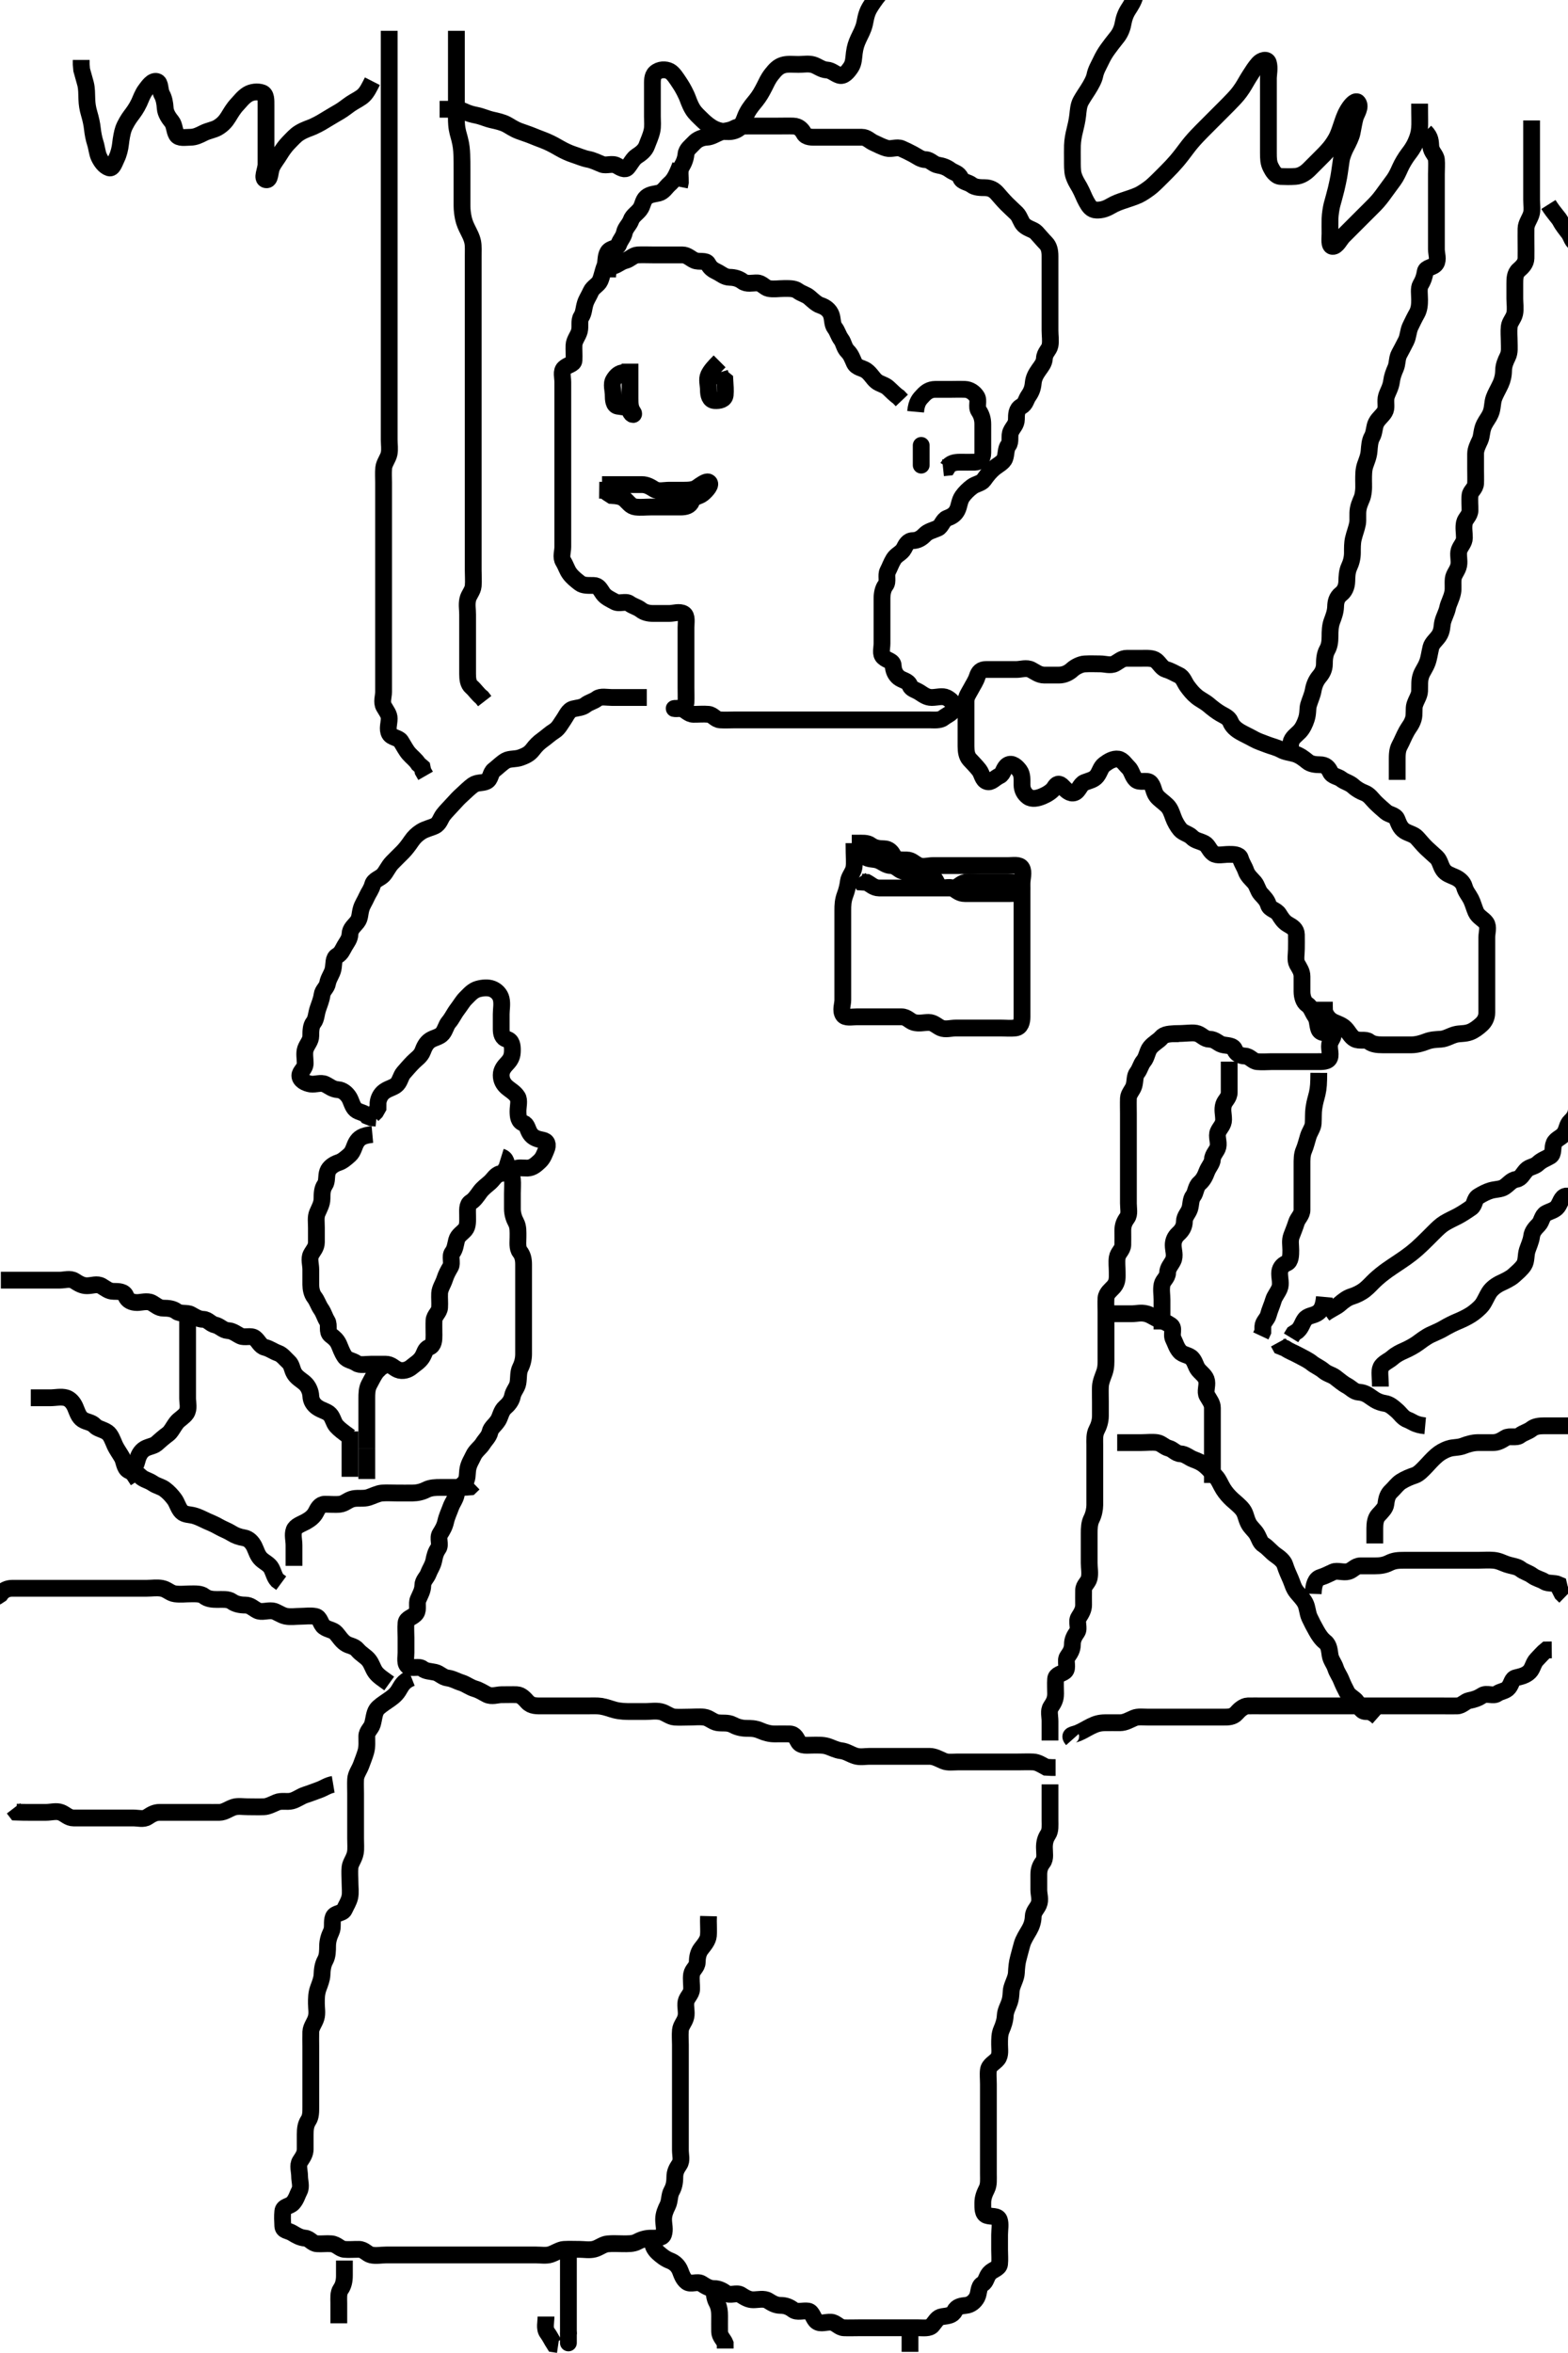 <svg width="280" height="420" xmlns="http://www.w3.org/2000/svg" xmlns:svg="http://www.w3.org/2000/svg" xmlns:xlink="http://www.w3.org/1999/xlink">
 <!-- Created with SVG-edit - http://svg-edit.googlecode.com/ -->
 <g display="inline" class="layer">
  <title>Layer 1</title>
  <path t="0,571,586,595,603,611,619,619,627,635,955,963,971,980,980,987,987,1002,1018,1026,1051,1155,1163,1163,1171,1179,1187,1187,1204,1204,1210,1210,1218,1234,1241,1287,1308,1314,1314,1322,1338,1346,1361,1379,1394,1410,1410,1418,1426,1426,1442,1458,1474,1474,1498,1595,1603,1611,1626,1626,1635,1651,1651,1667,1683,1699,1715,1732,1732,1763,1787,1787,1827,1851,1867,1881,1897,1897,1930,1945,1945,1962,1978,1994,2002,2026,2026,2042,2058,2059,2067,2091,2098,2106,2156,2203,2212,2234,2265,2274,2282,2314,2314,2362,2370,2410,2442,2458,2506,2538,2570,2602,2658,2714,2715,2763,2787,2826,2827,2851,2946,3042,3066,3092,3201,3202,3218,3242,3346,3347,3410,3426,3451,3474,3475,3731,3747,3755,3755,3963,4002,4052,4426,4490,4499,4522,4555,4586,4587,4619,4635,4643,4674,4698,4714,4715,4723,4738,4755,4755,4771,4787,4795,4812,4812,4819,4835,4851,4851,4922,4946,4963,4971,4971,4979,4986,5003,5004,5074,5139,5170,5186,5187,5203,5298,5298,5298,5306,5314,5330,5482,5483,5538,5555,5612,5634,5635,5690,5706,5762,5883,6171,6195,6204,6227,6259,6259,6274,6282,6299,6322,6331,6363,6363,6395,6419,6498,6507,6546,6611,6635,6659,6722,6770,6771,6818,6819,6859,6898,6955,7002,7026,7042,7043,7067,7067,7106,7114,7138,7170,7202,7210,7234,7242,7266,7306,7418,7419,7459,7483,7491,7570,7579,7586,7594,7610,7611,7619,7635,7763,7780,7803,7811,7811,7818,7827,7834,7850,7859,7917,7917,7926,7926,7926,8122,8123,8138,8139,8149,8171,8203,8212,8226,8234,8242,8266,8275,8275,8283,8308,8323,8332,8354,8531,8538,8554,8554,8563,8570,8586,8587,8595,8602,8674,8723,8747,8763,8779,8802,8802,8811,8843,8843,8866,8914,8930,8946,8963,8963,8994,9018,9018,9042,9059,9075,9099,9130,9137,9179,9187,9218,9218,9226,9258,9267,9283,9291,9362,9371,9387,9411,9482,9514,9515,9523,9546,9618,9634,9642,9675,9683,9699,9732,9739,9739,9763,9850,9890,9906,9922,9946,9970,9979,10018,10042,10050,10051,10075,10090,10102,10107,10115,10164,10242,10379,10395,10395,10410,10426,10427,10466,10498,10521,10546,10571,10571,10611,10634,10635,10682,10747,10771,10786,10802,10818,10819,10850,10851,11059,11067,11075,11082,11083,11099,11130,11442,11443,11451,11459,11466,11907,11923,11923,11933,11955,11955,11979,12002,12274" d="M121.5,29.5C120.667,31.667 120.204,32.28 119.553,32.853C118.913,33.415 118.5,34.241 117.639,34.464C117.003,34.628 116.062,34.644 115.416,35.216C114.761,35.796 114.823,36.654 114.278,37.379C113.737,38.099 112.961,38.497 112.667,39.333C112.39,40.12 111.667,40.667 111.5,41.5C111.333,42.333 110.75,42.82 110.5,43.6C110.226,44.453 109.029,44.207 108.542,45.021C108.083,45.785 108.272,46.819 108,47.5C107.611,48.475 107.521,49.281 107.143,50.148C106.851,50.817 105.857,51.263 105.521,52.021C105.132,52.898 104.733,53.433 104.511,54.147C104.213,55.103 104.275,55.82 103.784,56.583C103.366,57.232 103.684,58.227 103.464,59.1C103.247,59.963 102.543,60.697 102.5,61.6C102.463,62.384 102.55,63.327 102.5,64.333C102.464,65.056 101.419,65.07 100.743,65.722C100.156,66.288 100.5,67.3 100.5,68.2C100.5,69.1 100.5,70 100.5,70.911C100.5,71.821 100.5,72.675 100.5,73.615C100.5,74.5 100.5,75.3 100.5,76.2C100.5,77.1 100.5,78 100.5,78.911C100.5,79.821 100.5,80.675 100.5,81.615C100.5,82.5 100.5,83.3 100.5,84.2C100.5,85.1 100.5,86 100.5,86.911C100.5,87.821 100.5,88.675 100.5,89.615C100.5,90.5 100.5,91.3 100.5,92.2C100.5,93.1 100.5,94 100.5,94.911C100.5,95.821 100.5,96.675 100.5,97.615C100.5,98.5 100.107,99.43 100.585,100.215C101.075,101.018 101.241,101.727 101.721,102.379C102.235,103.077 102.86,103.548 103.525,104.075C104.152,104.571 105.1,104.489 106,104.5C106.89,104.511 107.156,105.193 107.669,105.932C108.154,106.629 109.023,106.992 109.785,107.415C110.589,107.86 111.725,107.244 112.379,107.721C113.078,108.232 113.795,108.344 114.447,108.853C115.07,109.338 115.821,109.5 116.675,109.5C117.615,109.5 118.6,109.5 119.5,109.5C120.3,109.5 121.313,109.107 122.064,109.536C122.755,109.931 122.5,111.1 122.5,112.021C122.5,112.984 122.5,113.675 122.5,114.743C122.5,115.6 122.5,116.5 122.5,117.3C122.5,118.2 122.5,119.1 122.5,120.021C122.5,120.984 122.5,121.675 122.5,122.743C122.5,123.6 122.537,124.501 122.5,125.3C122.457,126.218 121.699,126.499 120.8,126.5C119.843,126.501 120.713,126.35 121.6,126.5C122.452,126.644 122.86,127.471 123.821,127.5C124.5,127.52 125.619,127.413 126.5,127.5C127.346,127.584 127.715,128.439 128.6,128.5C129.498,128.562 130.3,128.5 131.2,128.5C132.136,128.5 132.984,128.5 133.847,128.5C134.864,128.5 135.7,128.5 136.6,128.5C137.5,128.5 138.3,128.5 139.2,128.5C140.136,128.5 140.984,128.5 141.847,128.5C142.864,128.5 143.7,128.5 144.6,128.5C145.5,128.5 146.3,128.5 147.2,128.5C148.136,128.5 148.984,128.5 149.847,128.5C150.864,128.5 151.7,128.5 152.6,128.5C153.5,128.5 154.3,128.5 155.2,128.5C156.136,128.5 156.984,128.5 157.847,128.5C158.864,128.5 159.7,128.5 160.6,128.5C161.5,128.5 162.3,128.5 163.2,128.5C164.1,128.5 165.021,128.5 165.984,128.5C166.675,128.5 167.833,128.644 168.447,128.147C169.062,127.65 170.127,127.31 170.378,126.4C170.587,125.643 169.759,124.889 169.053,124.536C168.27,124.145 167.325,124.5 166.385,124.5C165.5,124.5 164.892,124.018 164.215,123.585C163.441,123.092 162.74,123.022 162.475,122.351C162.125,121.469 161.13,121.467 160.475,120.925C159.87,120.426 159.538,119.698 159.5,118.8C159.463,117.934 158.419,117.93 157.743,117.278C157.156,116.712 157.5,115.743 157.5,114.847C157.5,113.984 157.5,113.021 157.5,112.1C157.5,111.2 157.5,110.3 157.5,109.4C157.5,108.5 157.5,107.743 157.5,106.847C157.5,105.984 157.662,105.07 158.147,104.447C158.656,103.795 158.137,102.703 158.536,101.936C158.931,101.177 159.107,100.568 159.585,99.785C160.076,98.982 160.998,98.737 161.416,97.932C161.756,97.276 162.111,96.516 163,96.5C163.889,96.484 164.558,96.061 165.147,95.447C165.732,94.839 166.577,94.671 167.478,94.278C168.115,94.001 168.368,92.796 169.111,92.511C169.922,92.2 170.513,91.883 170.925,91.089C171.321,90.327 171.289,89.408 171.853,88.61C172.326,87.94 172.951,87.341 173.61,86.853C174.26,86.37 175.248,86.271 175.663,85.681C176.337,84.722 176.77,84.243 177.26,83.787C178.138,82.968 179.149,82.629 179.443,81.79C179.711,81.026 179.586,80.099 180.075,79.475C180.567,78.846 180.157,77.821 180.521,77.021C180.872,76.248 181.496,75.796 181.5,74.864C181.503,74.017 181.495,73.042 182.351,72.561C183.178,72.096 183.178,71.362 183.667,70.667C184.169,69.951 184.418,69.296 184.5,68.4C184.584,67.489 184.937,66.819 185.5,66.021C185.972,65.353 186.456,64.791 186.499,63.983C186.553,62.947 187.354,62.456 187.499,61.699C187.667,60.816 187.5,59.9 187.5,59C187.5,58.089 187.5,57.179 187.5,56.325C187.5,55.385 187.5,54.5 187.5,53.7C187.5,52.8 187.5,51.9 187.5,51C187.5,50.089 187.5,49.179 187.5,48.325C187.5,47.385 187.5,46.5 187.5,45.7C187.5,44.8 187.338,43.983 186.784,43.416C186.126,42.742 185.61,42.098 185.075,41.525C184.532,40.945 183.586,40.876 182.833,40.167C182.297,39.662 182.114,38.646 181.525,38.075C180.967,37.532 180.341,36.982 179.784,36.416C179.123,35.745 178.592,35.115 178.075,34.525C177.515,33.888 176.853,33.505 175.847,33.5C175.153,33.496 174.14,33.498 173.5,33C172.883,32.519 171.83,32.481 171.553,31.795C171.183,30.881 170.351,30.837 169.667,30.333C169.014,29.853 168.323,29.611 167.521,29.479C166.641,29.335 166.144,28.529 165.3,28.5C164.401,28.469 163.822,27.933 163.064,27.536C162.302,27.137 161.693,26.829 160.979,26.521C160.162,26.168 159.149,26.686 158.361,26.464C157.437,26.204 156.816,25.829 156.021,25.479C155.309,25.166 154.796,24.502 153.9,24.5C153,24.498 152.089,24.5 151.179,24.5C150.325,24.5 149.385,24.5 148.5,24.5C147.7,24.5 146.8,24.5 145.9,24.5C145,24.5 143.965,24.576 143.548,23.795C143.192,23.125 142.641,22.536 141.667,22.5C140.805,22.468 139.9,22.5 139,22.5C138.1,22.5 137.2,22.5 136.299,22.5C135.333,22.5 134.675,22.5 133.667,22.5C132.804,22.5 131.88,22.498 131.1,22.925C130.277,23.376 129.366,23.353 128.7,23.585C127.814,23.894 127.089,24.462 126.179,24.5C125.361,24.534 124.512,24.877 123.925,25.525C123.399,26.107 122.584,26.654 122.5,27.5C122.421,28.296 122.169,29.003 121.667,29.833C121.303,30.435 121.5,31.479 121.5,32.5L121.333,33.333" id="svg_1" stroke-width="3" stroke="#000" fill="none"/>
  <path t="13871,14203,14218,14226,14242,14266,14275,14315,14347,14347,14379,14411,14458,14506,14506,14530,14594,14626,14626,14675,14707,14779,14795,14835,14851,14851,14955,14979,14994,15011,15051,15051,15059,15067,15115,15115,15131,15179,15189,15203,15219,15219,15234,15260,15266,15274,15314,15331,15371,15379,15403,15403,15420,15427,15443,15443,15452,15459,15483,15491,15523,15555,15563,15850,15867,15876,15876,15891,15915,15915,15939,16099,16107,16115,16123,16132,16149,16155,16371,16418" d="M108.5,49.5C108.511,48.649 108.71,47.702 109.5,47.5C110.323,47.29 110.806,46.712 111.699,46.499C112.45,46.319 113.066,45.547 113.852,45.505C114.742,45.456 115.7,45.5 116.6,45.5C117.5,45.5 118.3,45.5 119.2,45.5C120.136,45.5 120.984,45.498 121.847,45.5C122.738,45.502 123.307,46.171 124.021,46.479C124.828,46.828 126.066,46.394 126.416,47.068C126.822,47.849 127.288,48.164 128.064,48.536C128.803,48.89 129.361,49.482 130.333,49.5C131.195,49.516 131.948,49.742 132.584,50.216C133.353,50.789 134.3,50.481 135.2,50.5C136.065,50.518 136.543,51.351 137.262,51.495C138.135,51.671 139.016,51.5 139.979,51.5C140.9,51.5 141.834,51.448 142.475,51.925C143.156,52.433 143.937,52.565 144.525,53.075C145.174,53.637 145.846,54.29 146.5,54.5C147.412,54.793 148.142,55.372 148.443,56.21C148.716,56.972 148.586,57.901 149.075,58.525C149.567,59.154 149.7,59.901 150.216,60.584C150.681,61.199 150.711,62.058 151.379,62.721C151.997,63.335 152.239,64.125 152.553,64.795C152.948,65.64 154.034,65.697 154.639,66.111C155.478,66.685 155.86,67.548 156.525,68.075C157.152,68.571 157.946,68.645 158.584,69.216C159.236,69.799 159.784,70.416 160.447,70.853L161.042,71.479" id="svg_2" stroke-width="3" stroke="#000" fill="none"/>
  <path t="18108,18339,18363,18371,18643,18683,18771,18891,18939,18995,18995,19091,19107,19107,19195,19234,19242,19242,19266,19291,19307,19363,19491,19499,19499,19516,19547,19547,19763,19795,19835,19891,19891,19907,19916,19923,19932,20043" d="M163.5,73.5C163.667,71.667 164.264,71.189 164.853,70.553C165.386,69.977 166.021,69.51 167,69.5C167.9,69.49 168.8,69.5 169.701,69.5C170.385,69.5 171.326,69.464 172.333,69.5C173.14,69.529 173.949,70.046 174.415,70.787C174.885,71.535 174.282,72.594 174.784,73.331C175.259,74.028 175.5,74.8 175.5,75.7C175.5,76.6 175.5,77.5 175.5,78.3C175.5,79.136 175.504,80.153 175.5,80.847C175.495,81.853 174.979,82.49 174.089,82.5C173.179,82.511 172.325,82.5 171.385,82.5C170.5,82.5 169.667,82.667 169.215,83.415L168.4,83.5" id="svg_3" stroke-width="3" stroke="#000" fill="none"/>
  <polyline timestamps="21892,22163,22385" startTime="1501915343809" id="svg_4" points="164.5,79.5 164.5,82.089 164.5,83.028 " stroke-linecap="round" stroke-width="3" stroke="#000" fill="none"/>
  <path t="26423,26899,26915,26923,26938,26954,26996,26996,27131,27155,27196,27274,27298,27467,27547,27564,27603,27715,27915,27955,27979,28019,28019,28123,28124,28155" d="M111.5,66.5C110.511,66.536 110.017,67.107 109.585,67.785C109.092,68.56 109.5,69.6 109.5,70.5C109.5,71.3 109.545,72.354 110.301,72.499C111.184,72.668 112.202,72.59 112.475,73.351C112.792,74.235 113.464,74.129 113,73.5C112.536,72.87 112.5,72 112.5,71.1C112.5,70.2 112.5,69.3 112.5,68.4C112.5,67.615 112.5,66.675 112.5,65.984L112.5,64.911" id="svg_5" stroke-width="3" stroke="#000" fill="none"/>
  <path t="29731,29972,30099,30155,30219,30251,30283,30354,30603,30763,30891,30939,31051,31051,31091,31203,31219,31411" d="M128.5,64.5C127.5,65.5 126.886,66.195 126.536,66.936C126.166,67.718 126.5,68.7 126.5,69.6C126.5,70.5 126.715,71.439 127.6,71.5C128.498,71.562 129.416,71.346 129.5,70.5C129.579,69.704 129.5,68.8 129.443,67.857L128.784,67.331L128.521,66.479" id="svg_6" stroke-width="3" stroke="#000" fill="none"/>
  <path t="33283,33578,33595,33634,33674,33707,33731,33755,33786,33851,33851,33915,33995,33995,34067,34227,34386,34401,34409,34418,34731,34787,34851,34891,34899,35171,35180,35188,35323,35412,35547,35547,35595,35635,35635,35659,35699,35747,35835,35851,35907,36003,36019,36083,36147,36147,36155,36210,36299" d="M107.5,86.5C110.089,86.5 111,86.5 111.9,86.5C112.8,86.5 113.7,86.5 114.6,86.5C115.5,86.5 116.125,86.895 116.833,87.333C117.57,87.789 118.615,87.5 119.5,87.5C120.3,87.5 121.2,87.5 122.1,87.5C123,87.5 123.87,87.464 124.521,87C125.187,86.526 126.098,85.856 126.5,86.042C127.27,86.397 126.059,87.656 125.447,88.147C124.803,88.666 123.834,88.605 123.5,89.5C123.193,90.322 122.4,90.5 121.5,90.5C120.7,90.5 119.743,90.5 118.847,90.5C117.984,90.5 117.136,90.5 116.2,90.5C115.3,90.5 114.393,90.611 113.5,90.5C112.601,90.388 112.179,89.63 111.525,89.075C110.921,88.561 110.017,88.499 109.21,88.443L108.521,88L107.889,87.511L107,87.5" id="svg_7" stroke-width="3" stroke="#000" fill="none"/>
  <path t="41299,41667,41731,41740,41756,41756,41765,41779,41787,41796,41803,41818,41826,41850,42059,42059,42067,42075,42075,42082,42083,42090,42098,42282,42282,42290,42298,42307,42314,42315,42315,42323,42331,42339,42339,42348,42363,42370,42370,42402,42410,42410,42426,42434,42457,42466,42474,42490,42506,42530,42538,42554,42562,42562,42569,42569,42577,42585,42593,42602,42610,42618,42626,42626,42634,42634,42642,42642,42650,42650,42658,42666,42682,42691,42698,42714,42722,42731,42748,42755,42755,42763,42778,42786,42795,42802,42810,42818,42826,42834,42834,42843,42843,42851,42859,42866,42874,42882,42891,42897,42898,42906,42906,42913,42922,42978,42995,43011,43019,43027,43035,43058,43058,43074,43098,43106,43114,43355,43378,43386,43434,43434,43451,43466,43474,43498,43522,43522,43594,43626,43626,43643,43658,43682,43689,43738,43778,43786" d="M115.5,124.5C113.7,124.5 112.9,124.5 111.979,124.5C111.016,124.5 110.325,124.5 109.257,124.5C108.4,124.5 107.262,124.226 106.621,124.721C105.986,125.213 105.205,125.344 104.553,125.853C103.93,126.338 103.153,126.331 102.361,126.536C101.496,126.761 101.121,127.788 100.699,128.385C100.172,129.129 99.757,130.012 99,130.479C98.247,130.944 97.572,131.587 96.9,132.064C96.174,132.579 95.655,133.113 95.138,133.8C94.497,134.653 93.7,134.95 92.984,135.215C92.047,135.561 91.034,135.365 90.3,135.785C89.613,136.179 88.936,136.885 88.204,137.452C87.513,137.987 87.672,139.092 86.853,139.479C86.097,139.836 85.234,139.589 84.452,140.147C83.803,140.611 83.182,141.247 82.584,141.784C81.946,142.357 81.417,142.916 80.853,143.553C80.231,144.254 79.68,144.763 79.147,145.452C78.636,146.113 78.524,146.997 77.639,147.439C77.038,147.738 75.995,147.955 75.204,148.447C74.5,148.887 73.926,149.444 73.475,150.111C72.976,150.847 72.4,151.6 71.9,152.1C71.195,152.804 70.607,153.378 70.017,153.984C69.353,154.667 68.969,155.628 68.417,156.213C67.863,156.802 66.761,157.044 66.536,157.9C66.308,158.767 65.837,159.31 65.521,160.021C65.132,160.898 64.733,161.433 64.511,162.147C64.213,163.103 64.345,163.87 63.784,164.583C63.201,165.323 62.543,165.782 62.5,166.7C62.458,167.599 61.993,168.109 61.557,168.857C61.132,169.586 60.967,170.164 60.205,170.61C59.478,171.035 59.674,172.037 59.479,172.979C59.3,173.846 58.65,174.604 58.5,175.5C58.36,176.338 57.609,176.72 57.5,177.6C57.403,178.384 57.029,179.308 56.784,180.016C56.458,180.96 56.489,181.889 56,182.5C55.511,183.111 55.502,184 55.5,184.9C55.498,185.796 54.858,186.372 54.557,187.21C54.284,187.972 54.502,188.979 54.5,189.8C54.498,190.796 53.527,191.252 53.542,192C53.557,192.82 54.552,193.356 55.5,193.5C56.291,193.62 57.282,193.166 58.064,193.536C58.805,193.886 59.363,194.435 60.333,194.5C61.215,194.559 61.938,195.197 62.379,195.943C62.746,196.564 62.919,197.562 63.525,198.075C64.136,198.59 65.064,198.536 65.584,199.216L66.301,199.499L67.215,199.585" id="svg_8" stroke-width="3" stroke="#000" fill="none"/>
  <path t="44827,45139,45147,45156,45156,45171,45178,45185,45242,45242,45251,45332,45346,45363,45373,45380,45386,45386,45394,45402,45410,45418,45418,45426,45488,45538,45539,45555,45563,45571,45626,45658,45706,45730,45778,45778,45835,45835,45858,45867,45891,45906,45946,45970,45993,46018,46034,46034,46042,46042,46130,46162,46178,46202,46210,46242,46274,46370,46370,46409,46450,46450,46523,46523,46538,46554,46610,46687,46698,46706,46716,46723,46738,46749,46755,46755,46778,46802,46803,46827,46843,46843,46851,46875,46898,46938,46939,46986,46987,47010,47034,47050,47067,47082,47106,47115,47130,47138,47154,47154,47163,47194,47331,47362,47395,47450,47539,47571,47594,47594,47667,47675,47706,47722,47746,47762,47883,47899,47907,47916,47923,47938,47954,47954,48107,48123,48132,48148,48179,48179,48523,48587,48642,48651,48690,48818,48827,48842,48843,48858,49003,49035,49035,49067,49067,49122,49130,49163,49171,49259,49411,49419,49579,49611,49627,49627,49642,49643,50042,50130,50267,50291,50291,50412,50475,50507,50507,50547,50563,50571,50747,50883,50899,50907,50908,50920,50960,50986,50986,50986,51067,51067,51075,51179,51210,51218,51234,51243,51266,51290,51298,51306,51307,51330,51346,51555,51579,51611,51635,51659,51667,51691,51714,51722,51738,51762,51995,51995,52003,52014,52083" d="M66.5,202.5C64.667,202.667 64.062,203.197 63.621,203.943C63.254,204.564 63.093,205.568 62.447,206.147C61.856,206.678 61.154,207.29 60.5,207.5C59.588,207.793 58.774,208.374 58.511,209.111C58.211,209.948 58.461,210.868 58,211.521C57.527,212.19 57.506,213.017 57.5,213.979C57.494,214.9 56.999,215.719 56.667,216.5C56.346,217.252 56.5,218.2 56.5,219.136C56.5,219.984 56.501,220.847 56.5,221.743C56.499,222.699 55.89,223.238 55.536,223.936C55.145,224.707 55.5,225.7 55.5,226.6C55.5,227.5 55.5,228.385 55.5,229.325C55.5,230.016 55.662,230.93 56.147,231.553C56.656,232.205 56.831,232.951 57.333,233.667C57.822,234.362 57.982,235.108 58.415,235.787C58.89,236.532 58.274,237.722 59.068,238.331C59.67,238.792 60.166,239.185 60.521,239.979C60.838,240.689 61.03,241.364 61.557,242.143C62.02,242.826 62.895,242.804 63.667,243.333C64.276,243.751 65.325,243.5 66.333,243.5C67.125,243.5 67.984,243.495 68.847,243.5C69.853,243.505 70.306,244.171 71.021,244.479C71.92,244.867 72.906,244.509 73.5,244C74.091,243.494 74.87,243.071 75.379,242.279C75.858,241.532 75.866,240.773 76.649,240.475C77.477,240.16 77.5,239.179 77.5,238.325C77.5,237.385 77.463,236.499 77.5,235.7C77.543,234.782 78.439,234.285 78.5,233.4C78.562,232.502 78.46,231.742 78.504,230.847C78.547,229.981 79.117,229.222 79.415,228.3C79.692,227.44 80.008,226.891 80.443,226.143C80.867,225.412 80.257,224.269 80.784,223.584C81.269,222.953 81.335,222.155 81.536,221.361C81.755,220.499 82.578,220.074 83.075,219.475C83.585,218.86 83.5,217.9 83.5,217C83.5,216.1 83.355,215.019 84.068,214.583C84.709,214.191 85.163,213.511 85.721,212.743C86.195,212.092 86.885,211.592 87.475,211.075C88.112,210.515 88.494,209.682 89.301,209.501C90.178,209.305 90.972,209.259 91.669,208.784C92.406,208.282 93.479,208.522 94.195,208.5C95.144,208.471 95.784,207.83 96.379,207.279C97.018,206.687 97.258,205.884 97.553,205.205C97.942,204.309 97.728,203.669 96.9,203.511C95.952,203.329 95.189,203.112 94.667,202.333C94.193,201.627 94.154,200.712 93.5,200.5C92.592,200.205 92.5,199.299 92.5,198.333C92.5,197.5 92.807,196.414 92.415,195.787C91.916,194.988 91.115,194.592 90.525,194.075C89.888,193.515 89.492,192.795 89.5,191.9C89.508,191.021 89.994,190.407 90.584,189.784C91.252,189.079 91.49,188.479 91.5,187.522C91.509,186.701 91.428,185.737 90.5,185.5C89.677,185.29 89.5,184.5 89.5,183.7C89.5,182.8 89.5,181.864 89.5,181.016C89.5,180.153 89.707,179.234 89.499,178.301C89.318,177.494 88.682,176.818 87.889,176.511C87.143,176.222 86.149,176.315 85.361,176.536C84.437,176.796 83.887,177.461 83.179,178.164C82.61,178.729 82.343,179.273 81.667,180.167C81.058,180.971 80.714,181.791 80.147,182.447C79.636,183.04 79.55,183.838 79,184.5C78.487,185.118 77.539,185.214 76.833,185.667C76.073,186.154 75.73,186.974 75.475,187.649C75.136,188.543 74.341,189.018 73.784,189.584C73.123,190.255 72.594,190.887 72.075,191.475C71.56,192.058 71.456,192.957 70.925,193.525C70.365,194.125 69.514,194.198 68.669,194.784C67.973,195.267 67.585,196.069 67.504,196.852L67.496,197.738L67.075,198.475L66.521,199.021" id="svg_9" stroke-width="3" stroke="#000" fill="none"/>
  <path t="59230,59466,59491,59500,59579,59596,59683,59683,59707,59707,59779,59803,59819,59843,59875,59875,59899,59915,59915,59947,59972,59979,60003,60011,60027,60035,60051,60051,60067,60067,60075,60083,60100,60115,60258,60267,60267,60275,60275,60291,60299,60307,60315,60322,60330,60330,60338,60338,60346,60353,60354,60514,60522,60531,60531,60538,60547,60548,60555,60682,60690,60699,60707,60714,60714,60722,60730,60738,60738,60907,60907,60914,60931,60931,60939,60948,60955,60955,60965,60971,60971,60986,60996,61007,61011,61017,61027,61033,61058,61066,61066,61074,61081,61098,61106,61114,61226,61234,61243,61250,61251,61259,61259,61267,61275,61282,61290,61386,61387,61394,61404,61434,61434,61738,61770,61826,61866,61883,61907,61915,61923,61933,61939,61950,61955,61955,61965,61966,61971,61980,61986,61995,62019,62099,62115,62115,62122,62130,62130,62138,62146,62146,62154,62163,62170,62170,62179,62179,62186,62186,62194,62194,62195,62202,62202,62210,62210,62218,62218,62218,62369,62418,62435,62451,62466,62466,62474,62474,62482,62490,62498,62506,62507,62515,62531,62547,62547,62554,62699,62699,62707,62715,62723,62731,62739,62739,62748,62748,62748,62755,62765,62771,62771,62786,62802,62802,62810,62898,62899,62907,62915,62923,62931,62938,62946,62946,62954,62954,62963,62970,63050,63123,63131,63131,63139,63139,63148,63155,63166,63166,63171,63181,63181,63188,63188,63195,63258,63322,63330,63331,63339,63348,63354,63354,63363,63370,63379,63386,63386,63394,63402,63410,63410,63426,63442,63619,63666,63667,63698,63763,63826,63827" d="M89.5,206.5C90.415,206.785 90.498,207.6 90.5,208.5C90.502,209.443 91.416,209.654 91.5,210.5C91.575,211.253 91.5,212.153 91.5,213.016C91.5,213.979 91.499,214.9 91.5,215.8C91.501,216.7 91.794,217.555 92.147,218.2C92.572,218.977 92.5,219.984 92.5,220.847C92.5,221.743 92.341,222.798 92.853,223.447C93.337,224.062 93.5,224.8 93.5,225.7C93.5,226.6 93.5,227.5 93.5,228.385C93.5,229.325 93.5,230.016 93.5,230.979C93.5,231.9 93.5,232.8 93.5,233.7C93.5,234.6 93.5,235.5 93.5,236.385C93.5,237.325 93.5,238.016 93.5,238.979C93.5,239.9 93.5,240.8 93.5,241.7C93.5,242.6 93.271,243.464 92.925,244.136C92.507,244.948 92.657,245.861 92.489,246.864C92.344,247.732 91.685,248.275 91.504,249.2C91.331,250.086 90.743,250.733 90.205,251.2C89.481,251.829 89.357,252.863 88.979,253.479C88.411,254.407 87.678,254.801 87.5,255.6C87.312,256.443 86.645,256.996 86.215,257.7C85.802,258.375 84.939,258.957 84.553,259.8C84.2,260.569 83.737,261.227 83.557,262.153C83.392,263.002 83.572,264.078 82.932,264.7C82.426,265.192 81.665,265.808 81.499,266.7C81.329,267.611 80.803,268.18 80.5,269.021C80.159,269.965 79.805,270.639 79.585,271.615C79.39,272.482 79.017,273.107 78.585,273.785C78.092,274.56 78.755,275.724 78.279,276.379C77.768,277.081 77.604,277.833 77.479,278.479C77.296,279.431 76.828,279.997 76.489,280.889C76.212,281.621 75.511,282.111 75.5,283C75.489,283.9 75.05,284.609 74.667,285.5C74.361,286.211 74.777,287.269 74.329,287.931C73.772,288.754 72.586,288.774 72.5,289.7C72.417,290.596 72.5,291.5 72.5,292.3C72.5,293.2 72.5,294.021 72.5,294.984C72.5,295.847 72.211,297.031 72.936,297.464C73.679,297.907 74.798,297.341 75.447,297.853C76.062,298.337 76.822,298.305 77.699,298.501C78.506,298.682 79.028,299.394 79.911,299.511C80.837,299.633 81.477,300.065 82.478,300.379C83.183,300.599 83.923,301.186 84.8,301.443C85.664,301.696 86.237,302.112 86.936,302.464C87.807,302.903 88.821,302.5 89.5,302.5C90.478,302.5 91.501,302.464 92.3,302.5C93.102,302.536 93.721,303.267 94.2,303.795C94.899,304.564 95.911,304.5 96.822,304.5C97.521,304.5 98.5,304.5 99.479,304.5C100.333,304.5 101.161,304.5 102.043,304.5C103.021,304.5 103.817,304.5 104.813,304.5C105.653,304.5 106.624,304.449 107.31,304.557C108.282,304.711 108.993,305.024 109.732,305.216C110.819,305.499 111.8,305.5 112.7,305.5C113.6,305.5 114.5,305.5 115.257,305.5C116.153,305.5 117.036,305.327 117.979,305.521C118.846,305.699 119.594,306.439 120.5,306.5C121.298,306.554 122.2,306.5 123.021,306.5C123.984,306.5 124.854,306.392 125.743,306.504C126.62,306.616 127.267,307.346 128.1,307.489C128.987,307.642 129.947,307.406 130.8,307.853C131.552,308.247 132.314,308.486 133.268,308.501C134,308.513 134.778,308.462 135.828,308.925C136.647,309.287 137.5,309.5 138.3,309.5C139.257,309.5 140.153,309.481 141.016,309.5C141.959,309.521 142.201,310.3 142.584,310.932C143.057,311.713 144.2,311.5 145.1,311.5C146,311.5 146.931,311.438 147.821,311.721C148.52,311.944 149.324,312.395 150.196,312.496C151.095,312.6 151.81,313.118 152.7,313.415C153.558,313.701 154.5,313.5 155.257,313.5C156.153,313.5 157.016,313.5 157.979,313.5C158.911,313.5 159.821,313.5 160.675,313.5C161.615,313.5 162.5,313.5 163.257,313.5C164.153,313.5 165.016,313.494 165.979,313.5C166.9,313.505 167.607,313.953 168.5,314.333C169.252,314.654 170.2,314.5 171.021,314.5C171.984,314.5 172.847,314.5 173.743,314.5C174.7,314.5 175.6,314.5 176.5,314.5C177.3,314.5 178.2,314.5 179.021,314.5C179.984,314.5 180.847,314.5 181.743,314.5C182.7,314.5 183.601,314.452 184.5,314.5C185.303,314.543 186,315 186.804,315.443L187.821,315.5L188.5,315.5" id="svg_10" stroke-width="3" stroke="#000" fill="none"/>
  <path t="65443,65594,65603,65611,65619,65619,65627,65627,65634,65642,65658,65674,65690,65706,65722,65730,65739,65754,65754,65770,65786,65802,65818,65834,65850,65850,65858,65874,65874,65890,65914,65931,65954,65970,65970,65994,66010,66010,66026,66043,66050,66058,66066,66074,66090,66098,66098,66107,66107,66114,66123,66138,66138,66146,66154,66161,66161,66170,66170,66179,66186,66202,66218,66218,66233,66242,66250,66250,66258,66274,66282,66290,66290,66297,66306,66314,66314,66322,66330,66330,66337,66346,66353,66353,66353,66362,66386,66386,66409,66435,66450,66482,66498,66498,66506,66506,66523,66531,66546,66555,66563,66570,66580,66580,66586,66586,66594,66602,66609,66617,66626,66626,66642,66642,66650,66666,66674,66682,66690,66705,66730,66746,66746,66762,66762,66778,66818,66826,66835,66843,66859,66866,66866,66874,66882,66898,66914,66938,66946,66946,66954,66970,66986,66986,67002,67010,67010,67026,67034,67034,67050,67163,67179,67234,67234" d="M210.5,184.5C208.8,184.5 207.908,184.597 207.39,185.204C206.84,185.851 206.055,186.171 205.387,186.984C204.867,187.617 204.788,188.744 204.216,189.416C203.702,190.02 203.573,190.85 203.075,191.475C202.589,192.083 202.74,192.934 202.495,193.796C202.275,194.573 201.53,195.208 201.501,196.017C201.467,196.979 201.5,197.9 201.5,198.8C201.5,199.7 201.5,200.6 201.5,201.5C201.5,202.3 201.5,203.136 201.5,203.984C201.5,204.847 201.5,205.864 201.5,206.8C201.5,207.7 201.5,208.6 201.5,209.5C201.5,210.3 201.5,211.136 201.5,211.984C201.5,212.847 201.5,213.864 201.5,214.8C201.5,215.7 201.756,216.725 201.279,217.379C200.768,218.078 200.5,218.701 200.5,219.667C200.5,220.5 200.526,221.334 200.5,222.196C200.471,223.144 199.644,223.552 199.5,224.5C199.38,225.291 199.501,226.2 199.5,227.021C199.499,227.984 199.605,228.792 198.932,229.615C198.457,230.196 197.557,230.795 197.5,231.7C197.443,232.598 197.5,233.5 197.5,234.3C197.5,235.2 197.5,236.021 197.5,236.984C197.5,237.847 197.5,238.743 197.5,239.7C197.5,240.6 197.5,241.5 197.5,242.3C197.5,243.2 197.542,244.04 197.216,244.984C196.971,245.692 196.543,246.612 196.5,247.5C196.462,248.299 196.5,249.2 196.5,250.172C196.5,251.043 196.502,251.751 196.5,252.732C196.498,253.686 196.199,254.551 195.853,255.2C195.399,256.049 195.5,257 195.5,257.9C195.5,258.805 195.5,259.667 195.5,260.5C195.5,261.478 195.5,262.299 195.5,263.2C195.5,264.1 195.5,265 195.5,265.9C195.5,266.8 195.508,267.701 195.5,268.667C195.495,269.325 195.315,270.324 194.925,271.089C194.517,271.891 194.5,272.8 194.5,273.7C194.5,274.6 194.5,275.5 194.5,276.257C194.5,277.153 194.5,278.016 194.5,278.979C194.5,279.9 194.695,280.822 194.499,281.699C194.318,282.506 193.518,282.935 193.5,283.805C193.479,284.821 193.5,285.5 193.5,286.478C193.5,287.299 193.129,287.929 192.622,288.721C192.143,289.468 192.821,290.638 192.333,291.333C191.831,292.049 191.5,292.667 191.5,293.5C191.5,294.478 191.082,295.054 190.622,295.721C190.117,296.451 190.843,297.743 190.167,298.333C189.649,298.785 188.557,298.851 188.5,299.7C188.439,300.598 188.5,301.385 188.5,302.325C188.5,303.333 188.185,303.884 187.667,304.667C187.197,305.375 187.5,306.3 187.5,307.2C187.5,308.1 187.5,309.021 187.5,309.984L187.5,310.675" id="svg_11" stroke-width="3" stroke="#000" fill="none"/>
  <path t="69398,69634,69666,69674,69683,69699,69714,69730,69754,69778,69778,69794,69801,69817,69850,69850,69906,69994,70050,70051,70115,70115,70147,70283,70339,70363,70395,70410,70411,70683,70699,70699,70706,70714,70714,70754,70762,70890,70979,71026,71050,71050,71395,71411,71922,71930,71948,71995,72011,72011,72035,72082,72122,72154,72330,72338,72361,72387,72387,72418,72482,73315,73315,73418,73466,73555,73643,73658,73698,73699,73715,73787,73802,73866,73906,73922,73962,73995,74010,74035,74043,74075,74082,74113,74122,74211,74339,74339,74386,74394,74426,74481,74489,74554,74570,74586,74595,74602,74643,74666,74666,74674,74754,74778,74835,74851,74914,74922,75002,75026,75043,75098,75098,75106,75115,75116,75131,75177,75202,75643,75690,75722,75748,75810,75874,75875,75882,75923,75939,75970,75970,76147,76170,76194,76210,76218,76418,76426,76435,76435,76554,76555,76586,76603,76611,76618,76634,76650,76658,76659,76666,76819,76851,76859,76867,76875,76875,77066,77139,77187,77378,77379,77419,77443,77459,77466,77570,77595,77611,77635,77636,77706,77714,77715,77779,77891,77899,77907,77915,77924,77932,77932,77939,77949,78075,78099,78122,78138,78138,78162,78178,78201,78234,78234,78266,78282,78314,78411,78507,78507,78538,78555,78565,78571,78722,78723,78762,78763,78802,78938,79051,79051,79068,79083,79187,79226,79258,79282,79282,79339,79370,79387,79410,79426,79434,79450,79458,79465,79474,79482,79482,79490,79498,79506,79530,79546,79546,79578,79587,79690,79698,79699,79707,79714,79715,79723,79732,79732,79738,79747,79754,79754,79761,79762,79769,79778,79785,79786,79794,79802,79810,79817,79826,79834,79834,79842,79850,79850,79858,79914,79939,79979,79986,80019,80027,80034,80035,80042,80058,80066,80187,80195,80204,80218,80226,80242,80242,80250,80274,80274,80290,80298,80307,80314,80338,80354,80362,80378,80386,80434,80458,80466,80474,80474,80482,80490,80498,80506,80529,80537,80537,80546,80546,80554,80731,80738,80749,80755,80756,80770,80781,80786,80786,80802,81075,81083,81099,81099,81107,81123,81146,81298,81299,81307,81362,81482,81491,81500,81507,81508,81515,81516,81523,81523,81531,81532,81539,81540,81690,81691,81730,81754,81762,81787,81851,81882,81882,81899,81899,81907,81914,81938,81962,81970,81994,82018,82075,82083,82187,82187,82203,82234,82338,82354,82354" d="M209.5,184.5C212.089,184.5 213.052,184.211 213.889,184.511C214.626,184.774 215.111,185.485 216,185.5C216.979,185.516 217.496,186.228 218.21,186.443C218.985,186.676 220.16,186.523 220.475,187.351C220.773,188.134 221.501,188.463 222.3,188.5C223.218,188.543 223.654,189.416 224.5,189.5C225.381,189.587 226.325,189.5 227.016,189.5C228.089,189.5 228.9,189.5 229.8,189.5C230.7,189.5 231.6,189.5 232.5,189.5C233.3,189.5 234.257,189.5 235.153,189.5C236.016,189.5 237.161,189.566 237.443,188.79C237.719,188.029 237.204,186.968 237.511,186.111C237.774,185.374 238.499,184.687 237.738,184.505C236.876,184.297 235.804,184.561 235.503,183.699C235.206,182.85 235.322,182.062 234.853,181.39C234.304,180.605 234.152,179.779 233.4,179.279C232.795,178.876 232.505,177.9 232.5,177C232.495,176.1 232.5,175.2 232.5,174.3C232.5,173.4 232.04,172.815 231.622,172.057C231.258,171.4 231.5,170.257 231.5,169.4C231.5,168.5 231.527,167.7 231.5,166.8C231.471,165.856 230.795,165.449 230,165C229.204,164.55 228.788,163.843 228.39,163.205C227.871,162.372 226.756,162.36 226.5,161.5C226.258,160.685 225.73,160.194 225.147,159.553C224.621,158.973 224.509,158.094 224,157.5C223.494,156.909 222.784,156.331 222.5,155.5C222.216,154.669 221.76,154.107 221.495,153.204C221.288,152.495 220.179,152.5 219.5,152.5C218.385,152.5 217.362,152.823 216.667,152.333C215.952,151.83 215.761,150.892 215.064,150.536C214.214,150.101 213.442,150.061 212.853,149.447C212.268,148.839 211.305,148.717 210.743,148.057C210.255,147.485 209.783,146.64 209.511,145.889C209.215,145.072 208.982,144.341 208.416,143.784C207.745,143.123 207.009,142.69 206.525,142.064C205.948,141.318 206.015,140.25 205.333,139.667C204.772,139.186 203.491,139.791 202.833,139.167C202.19,138.556 202.084,137.552 201.5,137C200.934,136.465 200.46,135.622 199.699,135.501C198.809,135.361 197.933,135.899 197.204,136.452C196.508,136.981 196.446,137.793 195.853,138.548C195.329,139.215 194.438,139.361 193.667,139.667C192.88,139.978 192.639,141.222 191.889,141.489C191.071,141.781 190.37,141.043 189.784,140.416C189.142,139.728 188.73,139.856 188.278,140.6C187.859,141.29 186.87,141.845 186.153,142.143C185.28,142.505 184.28,142.729 183.584,142.216C182.893,141.707 182.511,140.979 182.5,140.089C182.489,139.179 182.595,138.283 182.075,137.561C181.605,136.91 180.741,136.057 179.936,136.572C179.19,137.049 179.173,138.18 178.5,138.479C177.618,138.871 177.012,139.787 176.204,139.491C175.42,139.204 175.366,138.11 174.853,137.452C174.274,136.71 173.73,136.194 173.147,135.553C172.621,134.973 172.5,134.1 172.5,133.2C172.5,132.299 172.5,131.615 172.5,130.675C172.5,129.667 172.5,128.804 172.5,127.9C172.5,127 172.499,126.1 172.5,125.2C172.501,124.301 172.998,123.737 173.416,122.932C173.756,122.276 174.252,121.566 174.495,120.796C174.779,119.899 175.204,119.502 176.136,119.5C176.984,119.498 177.847,119.5 178.864,119.5C179.7,119.5 180.6,119.5 181.5,119.5C182.3,119.5 183.304,119.122 184.143,119.557C184.891,119.946 185.521,120.49 186.478,120.5C187.299,120.509 188.2,120.51 189.1,120.5C190,120.49 190.8,120.143 191.5,119.5C192.021,119.021 192.981,118.552 193.675,118.511C194.741,118.448 195.6,118.5 196.5,118.5C197.3,118.5 198.297,118.863 199.064,118.464C199.823,118.069 200.301,117.501 201.257,117.5C202.153,117.499 203.016,117.5 203.979,117.5C204.8,117.5 205.86,117.415 206.475,117.925C207.074,118.422 207.494,119.293 208.204,119.496C209.109,119.754 209.696,120.152 210.5,120.521C211.288,120.882 211.512,121.82 212,122.479C212.516,123.176 212.989,123.787 213.721,124.379C214.367,124.9 215.158,125.25 215.8,125.796C216.555,126.436 217.197,126.938 217.943,127.379C218.564,127.746 219.424,128.061 219.721,128.821C220.051,129.664 220.745,130.239 221.6,130.721C222.241,131.083 223.03,131.441 223.9,131.925C224.629,132.331 225.394,132.561 226.325,132.925C227.023,133.199 228.018,133.421 228.8,133.853C229.544,134.263 230.335,134.303 231.2,134.557C232.077,134.814 232.836,135.394 233.475,135.925C234.084,136.432 234.984,136.497 235.675,136.5C236.738,136.505 237.18,137.009 237.553,137.795C237.931,138.592 238.917,138.589 239.525,139.075C240.15,139.573 240.974,139.703 241.667,140.333C242.267,140.879 242.974,141.27 243.649,141.525C244.543,141.864 245.018,142.659 245.584,143.216C246.255,143.877 246.826,144.363 247.475,144.925C248.063,145.435 249.131,145.457 249.447,146.205C249.735,146.886 250.008,147.82 250.833,148.333C251.545,148.776 252.448,148.916 253,149.5C253.535,150.066 254.043,150.726 254.721,151.379C255.301,151.936 255.929,152.47 256.5,153C257.152,153.605 257.195,154.479 257.721,155.257C258.21,155.98 258.999,156.203 259.795,156.553C260.609,156.911 261.281,157.504 261.499,158.301C261.74,159.186 262.256,159.702 262.667,160.5C263.013,161.172 263.221,162.041 263.553,162.79C263.942,163.671 264.918,164.054 265.379,164.721C265.883,165.451 265.5,166.5 265.5,167.3C265.5,168.2 265.5,169.136 265.5,169.984C265.5,170.847 265.5,171.743 265.5,172.7C265.5,173.6 265.5,174.5 265.5,175.3C265.5,176.2 265.5,177.1 265.5,178.021C265.5,178.984 265.5,179.675 265.5,180.743C265.5,181.6 265.137,182.315 264.553,182.853C263.97,183.388 263.236,183.949 262.529,184.216C261.537,184.591 260.728,184.418 259.833,184.667C258.987,184.902 258.184,185.428 257.325,185.489C256.386,185.556 255.607,185.561 254.675,185.925C253.977,186.198 253.021,186.49 252.1,186.5C251.2,186.51 250.3,186.5 249.4,186.5C248.5,186.5 247.743,186.5 246.847,186.5C245.984,186.5 245.099,186.414 244.475,185.925C243.846,185.433 242.797,185.898 241.936,185.464C241.237,185.112 240.83,184.216 240.279,183.621C239.687,182.982 238.878,182.754 238.205,182.447C237.332,182.05 236.784,181.331 236.521,180.479L236.5,179.522L236.5,178.804" id="svg_12" stroke-width="3" stroke="#000" fill="none"/>
  <path t="86626,86746,86754,86764,86771,86779,86779,86787,86795,86795,86803,86819,86835,86835,86914,86923,86931,86948,86955,86955,86964,86971,86971,86981,86987,86995,87002,87210,87210,87257,87298,87298,87322,87438,87522,87562,87587,87603,87619,87635,87635,87651,87651,87666,87675,87690,87706,87714,87722,87738,87754,87754,87762,87770,87786,87802,87818,87834,87890,87890,87915,87931,87931,87939,87948,87954,87994,88242,88242,88266,88274,88283,88291,88291,88299,88307,88314,88314,88415,88415,88426,88426,88426,88426,88434,88434,88434,88451,88475,88490,88514,88514,88538,88570,88635,88659,88660,88702,88702,88722,88722,88971,88972,88995,89034,89059,89075,89091,89098,89106,89106,89122,89138,89138,89170,89210,89226,89250,89291,89291,89307,89322,89323,89331,89346,89363,89378,89418,89474,89483,89483,89514,89546,89547,89564,89587,89618,89634,89651,89698" d="M152.5,150.5C152.5,153.089 152.642,154.013 152.489,154.9C152.346,155.733 151.603,156.489 151.501,157.3C151.398,158.13 151.193,158.975 150.925,159.675C150.522,160.73 150.5,161.6 150.5,162.5C150.5,163.3 150.5,164.2 150.5,165.1C150.5,166 150.5,166.911 150.5,167.821C150.5,168.675 150.5,169.615 150.5,170.5C150.5,171.3 150.5,172.2 150.5,173.1C150.5,174 150.5,174.911 150.5,175.821C150.5,176.675 150.5,177.615 150.5,178.5C150.5,179.3 150.05,180.346 150.557,181.143C150.953,181.765 152.1,181.5 153,181.5C153.9,181.5 154.804,181.5 155.821,181.5C156.5,181.5 157.478,181.5 158.299,181.5C159.2,181.5 160.1,181.49 161,181.5C161.979,181.51 162.437,182.275 163.204,182.495C164.1,182.753 164.984,182.498 165.847,182.5C166.738,182.502 167.307,183.171 168.021,183.479C168.828,183.828 169.8,183.5 170.7,183.5C171.6,183.5 172.385,183.5 173.325,183.5C174.333,183.5 175.089,183.5 176,183.5C176.9,183.5 177.8,183.5 178.7,183.5C179.6,183.5 180.391,183.597 181.315,183.489C182.274,183.378 182.5,182.4 182.5,181.5C182.5,180.7 182.5,179.8 182.5,178.979C182.5,178.016 182.5,177.153 182.5,176.239C182.5,175.576 182.5,174.514 182.5,173.785C182.5,172.979 182.5,172.154 182.5,171C182.5,170.076 182.5,169.171 182.5,168.257C182.5,167.3 182.5,166.4 182.5,165.5C182.5,164.7 182.5,163.8 182.5,162.9C182.5,162.089 182.5,161.179 182.5,160.325C182.5,159.383 182.5,158.531 182.5,157.732C182.5,156.751 182.891,155.723 182.464,154.957C182.071,154.252 180.9,154.5 180,154.5C179.1,154.5 178.2,154.5 177.3,154.5C176.4,154.5 175.615,154.5 174.675,154.5C173.667,154.5 172.911,154.5 172,154.5C171.1,154.5 170.2,154.5 169.3,154.5C168.4,154.5 167.615,154.5 166.675,154.5C165.667,154.5 164.831,154.847 164.021,154.479C163.248,154.128 162.796,153.502 161.9,153.5C161,153.498 159.869,153.543 159.553,152.795C159.265,152.114 158.738,151.505 157.847,151.5C156.984,151.496 156.134,151.376 155.447,150.853C154.86,150.405 153.9,150.5 153,150.5L152.1,150.5" id="svg_13" stroke-width="3" stroke="#000" fill="none"/>
  <path t="90788,91026,91034,91067,91083,91106,91107,91114,91163,91219,91226,91250,91315,91347,91370,91395,91427,91459,91459,91475,91491,91554,91587,91587,91618,91706,91707,91730,91770,91770,91875,91883,91907,92035,92058,92059,92091,92282,92282,92354,92395,92395,92418,92450,92450,92587,92610,92618,92651,92674,92675,92691,92698,92819,92858,92931,92963,93018,93019,93059,93059,93091,93267,93323,93355,93371,93410,93410,93435,93436,93467,93474,93547,93578,93683" d="M152.5,150.5C153.379,151.721 153.882,152.411 154.475,152.925C155.073,153.445 156.028,153.284 156.79,153.557C157.628,153.858 158.205,154.487 159.1,154.5C159.979,154.513 160.488,155.314 161.204,155.495C162.073,155.715 162.943,155.671 163.61,156.147C164.273,156.621 165.334,156.464 166.196,156.5C167.066,156.536 167.12,157.531 167.667,158.167C168.252,158.847 169.436,158.097 170.215,158.585C170.955,159.05 171.387,159.499 172.325,159.5C173.333,159.501 174.196,159.5 175.1,159.5C176,159.5 176.9,159.5 177.8,159.5C178.6,159.5 179.385,159.5 180.325,159.5C181.333,159.5 182.447,159.446 182.443,158.649C182.438,157.664 181.315,157.511 180.385,157.5C179.5,157.49 178.7,157.5 177.8,157.5C176.9,157.5 176,157.5 175.089,157.5C174.179,157.5 173.312,157.343 172.387,157.501C171.548,157.645 171.065,158.482 170.2,158.5C169.3,158.519 168.4,158.5 167.5,158.5C166.743,158.5 165.847,158.5 164.984,158.5C164.021,158.5 163.1,158.5 162.2,158.5C161.3,158.5 160.4,158.5 159.5,158.5C158.743,158.5 157.847,158.51 156.984,158.5C156.042,158.49 155.447,157.853 154.796,157.505L153.857,157.443L153.333,156.667" id="svg_14" stroke-width="3" stroke="#000" fill="none"/>
  <path t="101131,101258,101266,101275,101283,101283,101290,101290,101298,101299,101299,101307,101315,101346,101379,101387,101395,101403,101411,101411,101419,101419,101426,101434,101450,101458,101458,101707,101715,101715,101731,101739,101762,101786,101874,101874,101890,101898,101914,101914,101922,101930,101930,101938,101947,101954,101963,101970,101970,101978,101986,101995,102002,102002,102018,102026,102042,102050,102058,102058,102066,102066,102074,102082,102090,102097,102106,102106,102114,102114,102122,102130,102138,102146,102146,102154,102162,102250,102258,102258,102266,102266,102274,102282,102290,102298,102306,102314,102314,102322,102322,102330,102345,102354,102378,102395,102402,102411,102411,102426,102434,102450,102458,102466,102474,102498,102522,102522,102546,102546,102571,102581,102587,102596,102603,102612,102619,102658,102762,102763,102771,102771,102788,102803,102827,102858,102891,102898,102906,102922,102946,102946,102970,102978,102994,103018,103018,103041,103074,103092,103098,103114,103147,103147,103178,103193,103210,103218,103242,103250,103250,103258,103258,103273,103282,103290,103298,103306,103315,103315,103322,103323,103330,103347,103364,103381,103387,103395,103395,103419,103490,103490,103498,103507,103523,103531,103539,103539,103547,103555,103555,103565,103579,103602,103603,103611,103619,103626,103634,103634,103786,103787,103939,103986,104002,104011,104042,104042,104307,104307,104322,104331,104339,104339,104348,104355,104363,104363,104370,104378,104386,104394,104394,104402,104410,104410,104426,104433,104433,104441,104450,104466,104490,104490,104555,104570,104586,104587,104603,104627,104650,104666,104667,104682,104698,104715,104715,104730,104747,104763,104778,104779,104787,104798,104804,104805,104811,104826,104835,104850,104859,104866,104867,104882,104898,104914,104922,104938,104947,104962,104962,104970,104970,104986,105002,105002,105010,105034,105227" d="M73.5,299.5C71.936,300.111 71.672,300.978 71.143,301.8C70.628,302.599 70.005,303.036 69.179,303.6C68.519,304.05 67.623,304.634 67.262,305.153C66.803,305.81 66.77,306.905 66.496,307.796C66.26,308.559 65.51,309.021 65.5,309.9C65.489,310.8 65.596,311.723 65.333,312.667C65.143,313.348 64.745,314.358 64.475,315.089C64.162,315.937 63.543,316.697 63.5,317.6C63.457,318.499 63.5,319.3 63.5,320.136C63.5,320.984 63.5,321.847 63.5,322.864C63.5,323.8 63.5,324.7 63.5,325.6C63.5,326.5 63.5,327.3 63.5,328.2C63.5,329.021 63.58,329.993 63.464,330.675C63.276,331.773 62.585,332.487 62.501,333.3C62.409,334.195 62.5,335.1 62.5,336C62.5,336.805 62.644,337.84 62.464,338.639C62.285,339.434 61.838,340.098 61.479,340.889C61.165,341.581 59.812,341.426 59.509,342.204C59.184,343.039 59.526,344.021 59.147,344.805C58.718,345.693 58.51,346.5 58.5,347.333C58.489,348.195 58.502,349.12 58.075,349.9C57.624,350.723 57.534,351.601 57.5,352.5C57.471,353.259 57.113,354.139 56.853,354.847C56.486,355.847 56.5,356.7 56.5,357.6C56.5,358.5 56.696,359.334 56.443,360.2C56.186,361.078 55.529,361.803 55.5,362.667C55.472,363.5 55.5,364.478 55.5,365.299C55.5,366.2 55.5,367.1 55.5,368C55.5,368.9 55.5,369.805 55.5,370.667C55.5,371.5 55.5,372.478 55.5,373.299C55.5,374.2 55.5,375.1 55.5,376C55.5,376.9 55.52,377.811 55.075,378.485C54.584,379.228 54.501,380.017 54.5,380.979C54.499,381.8 54.5,382.7 54.5,383.6C54.5,384.5 54.018,385.108 53.585,385.787C53.11,386.532 53.5,387.5 53.5,388.478C53.5,389.299 53.863,390.297 53.464,391.064C53.069,391.823 52.937,392.512 52.329,393.215C51.756,393.878 50.586,393.774 50.5,394.701C50.411,395.663 50.451,396.327 50.5,397.333C50.543,398.216 51.432,398.107 52.215,398.585C53.018,399.076 53.604,399.411 54.5,399.5C55.346,399.584 55.715,400.439 56.6,400.5C57.498,400.562 58.26,400.432 59.148,400.504C60.176,400.588 60.654,401.416 61.5,401.5C62.296,401.579 63.2,401.483 64.1,401.5C65.065,401.518 65.493,402.315 66.262,402.496C67.129,402.699 68.016,402.5 68.979,402.5C69.9,402.5 70.8,402.5 71.7,402.5C72.6,402.5 73.5,402.5 74.257,402.5C75.153,402.5 76.016,402.5 76.979,402.5C77.9,402.5 78.8,402.5 79.7,402.5C80.6,402.5 81.5,402.5 82.257,402.5C83.153,402.5 84.016,402.5 84.979,402.5C85.9,402.5 86.8,402.5 87.7,402.5C88.6,402.5 89.5,402.5 90.3,402.5C91.136,402.5 92.153,402.5 92.847,402.5C93.864,402.5 94.8,402.5 95.7,402.5C96.6,402.5 97.535,402.663 98.3,402.415C99.091,402.158 99.981,401.552 100.675,401.511C101.613,401.455 102.6,401.5 103.5,401.5C104.3,401.5 105.226,401.681 106.1,401.464C106.973,401.247 107.658,400.603 108.5,400.521C109.474,400.426 110.299,400.5 111.2,400.5C112.1,400.5 113.035,400.553 113.8,400.147C114.646,399.699 115.385,399.501 116.325,399.5C117.016,399.5 118.257,399.567 118.489,398.853C118.801,397.897 118.498,397.153 118.5,396.136C118.502,395.2 118.886,394.362 119.216,393.7C119.637,392.857 119.488,391.875 119.925,391.1C120.335,390.374 120.499,389.615 120.5,388.675C120.501,387.667 120.815,387.116 121.333,386.333C121.803,385.625 121.5,384.7 121.5,383.8C121.5,382.9 121.5,381.979 121.5,381.016C121.5,380.325 121.5,379.257 121.5,378.4C121.5,377.5 121.5,376.7 121.5,375.8C121.5,374.9 121.5,373.979 121.5,373.016C121.5,372.325 121.5,371.257 121.5,370.4C121.5,369.5 121.5,368.7 121.5,367.8C121.5,366.9 121.5,365.979 121.5,365.016C121.5,364.325 121.422,363.254 121.5,362.4C121.584,361.489 122.261,360.962 122.479,360C122.678,359.122 122.333,358.184 122.501,357.301C122.646,356.543 123.453,355.934 123.496,355.148C123.544,354.258 123.35,353.287 123.5,352.4C123.644,351.548 124.471,351.144 124.5,350.3C124.531,349.4 124.635,348.588 125.205,347.847C125.761,347.125 126.414,346.398 126.5,345.5C126.576,344.704 126.5,343.8 126.5,342.9L126.521,342.021" id="svg_15" stroke-width="3" stroke="#000" fill="none"/>
  <path t="106155,106346,106362,106362,106378,106411,106434,106554,106563,106571,106580,106581,106587,106597,106603,106611,106620,106627,106643,106643,106658,106674,106674,106690,106698,106706,106715,106723,106731,106739,106739,106739,106746,106747,106755,106755,106755,106764,106764,106771,106772,106781,106787,106787,106787,106796,106797,106803,106811,106811,106819,106819,106923,106923,106931,106939,106947,106955,106955,106964,106971,106971,106994,106995,107019,107027,107042,107058,107082,107107,107107,107123,107123,107138,107149,107155,107171,107187,107195,107195,107211,107211,107226,107234,107250,107258,107258,107266,107298,107322,107330,107330,107355,107364,107364,107381,107387,107403,107411,107419,107427,107427,107434,107434,107451,107570,107578,107587,107597,107597,107603,107612,107619,107850,107859,107859,107867,107875,107882,107882,107891,107898,107899,107995,108011,108027,108035,108042,108051,108058,108058,108065,108066,108075,108098,108114,108130,108162,108178,108178,108194,108194,108201,108234,108250,108258,108258,108266,108275,108322,108323,108338,108361,108370,108378,108394,108427,108443,108452,108467,108467,108498,108506,108506,108522,108554,108594,108603,108611,108634,108650,108651,108659,108659,108683,108698,108723,108786,108810,108819,108820,108835,108859,108906,108916,108923,108939,108948,108995,109003,109099" d="M187.5,318.5C187.5,320.325 187.5,321.333 187.5,322.195C187.5,323.1 187.5,324 187.5,324.9C187.5,325.8 187.608,326.76 187.147,327.452C186.685,328.147 186.502,328.852 186.5,329.743C186.498,330.7 186.744,331.732 186.216,332.416C185.731,333.043 185.5,333.7 185.5,334.6C185.5,335.385 185.5,336.325 185.5,337.333C185.5,338.195 185.867,339.08 185.479,339.979C185.171,340.694 184.522,341.205 184.5,342.1C184.477,343.042 184.178,343.839 183.795,344.505C183.363,345.256 182.775,346.147 182.521,347C182.277,347.819 182.064,348.748 181.853,349.495C181.609,350.354 181.542,351.249 181.495,352.153C181.451,353.019 180.959,353.844 180.667,354.833C180.474,355.487 180.627,356.288 180.279,357.357C180.03,358.121 179.537,358.911 179.5,359.821C179.465,360.675 179.15,361.583 178.853,362.253C178.468,363.118 178.501,364.016 178.5,364.979C178.499,365.8 178.697,366.816 178.167,367.5C177.656,368.159 176.623,368.576 176.5,369.5C176.4,370.251 176.5,371.153 176.5,372.016C176.5,372.979 176.5,373.9 176.5,374.8C176.5,375.7 176.5,376.6 176.5,377.5C176.5,378.257 176.5,379.153 176.5,380.016C176.5,380.979 176.5,381.9 176.5,382.8C176.5,383.7 176.5,384.6 176.5,385.5C176.5,386.257 176.5,387.153 176.5,388.016C176.5,388.979 176.595,389.945 176.216,390.7C175.78,391.567 175.501,392.3 175.5,393.2C175.499,394.1 175.443,395.173 176.21,395.443C176.974,395.711 178.161,395.434 178.443,396.21C178.719,396.971 178.5,397.979 178.5,398.9C178.5,399.8 178.5,400.7 178.5,401.6C178.5,402.5 178.586,403.262 178.491,404.148C178.406,404.943 177.241,405.11 176.671,405.785C176.071,406.495 176.138,407.261 175.4,407.721C174.683,408.169 174.865,409.298 174.464,410.064C174.067,410.822 173.346,411.416 172.5,411.5C171.704,411.579 170.849,411.697 170.479,412.5C170.117,413.287 169.305,413.361 168.257,413.504C167.381,413.625 167.089,414.352 166.475,415.064C165.949,415.673 164.9,415.5 164,415.5C163.1,415.5 162.196,415.5 161.333,415.5C160.5,415.5 159.522,415.5 158.701,415.5C157.8,415.5 156.9,415.5 156,415.5C155.1,415.5 154.196,415.5 153.333,415.5C152.5,415.5 151.521,415.538 150.701,415.5C149.782,415.457 149.285,414.561 148.4,414.5C147.502,414.438 146.542,414.89 145.857,414.386C145.203,413.904 145.08,412.642 144.315,412.521C143.396,412.376 142.346,412.822 141.621,412.279C140.978,411.796 140.3,411.5 139.4,411.5C138.5,411.5 137.875,411.105 137.167,410.667C136.43,410.211 135.385,410.5 134.5,410.5C133.7,410.5 133.071,410.129 132.279,409.621C131.532,409.143 130.351,409.837 129.667,409.333C129.014,408.853 128.333,408.5 127.5,408.5C126.667,408.5 126.072,408.129 125.278,407.621C124.531,407.143 123.351,407.837 122.667,407.333C122.014,406.852 121.73,406.026 121.475,405.351C121.136,404.457 120.475,403.843 119.649,403.525C118.773,403.188 118.148,402.673 117.553,402.147C116.915,401.584 116.511,400.889 116.479,400.021L115.889,399.511" id="svg_16" stroke-width="3" stroke="#000" fill="none"/>
  <path t="110101,110362,110362,110386,110411,110426,110450,110450,110490,110515,110538,110538,110554,110570,110594,110610,110642,110642" d="M101.5,401.5C101.5,402.5 101.5,403.3 101.5,404.2C101.5,405.1 101.5,406.021 101.5,406.984C101.5,407.675 101.5,408.743 101.5,409.6C101.5,410.5 101.5,411.3 101.5,412.2C101.5,413.1 101.5,414 101.5,414.911L101.5,415.821L101.5,416.675" id="svg_17" stroke-width="3" stroke="#000" fill="none"/>
  <path t="111700,111842,111842,111858,111875,111883,111906,111938,111954,111955,112042,112058,112082,112114" d="M61.5,403.5C61.5,404.5 61.5,405.3 61.5,406.2C61.5,407.1 61.329,407.943 60.853,408.61C60.379,409.273 60.5,410.333 60.5,411.089C60.5,412 60.5,412.9 60.5,413.8L60.5,414.7" id="svg_18" stroke-width="3" stroke="#000" fill="none"/>
  <path t="113532,113635,113651,113667,113675,113691,113691,113715,113762,113762,113786,113797,113835,113874" d="M127.5,408.5C127.5,409.301 127.557,410.2 128,411C128.443,411.8 128.5,412.701 128.5,413.385C128.5,414.325 128.482,415.334 128.5,416.195C128.518,417.065 129.216,417.584 129.499,418.301L129.5,419.2" id="svg_19" stroke-width="3" stroke="#000" fill="none"/>
  <path t="114763,114946,114970,114979,115035,115074,115243,115243" d="M97.5,413.5C97.5,414.521 97.167,415.635 97.721,416.379C98.202,417.023 98.503,417.699 98.943,418.379L99.685,418.489" id="svg_20" stroke-width="3" stroke="#000" fill="none"/>
  <polyline timestamps="115788,116114" startTime="1501915343809" id="svg_21" points="101.5,416.5 101.5,418.2 " stroke-linecap="round" stroke-width="3" stroke="#000" fill="none"/>
  <path t="117443,117586,117602,117619,117643" d="M162.5,414.5C162.5,417.089 162.5,418 162.5,418.9L162.5,419.8" id="svg_22" stroke-width="3" stroke="#000" fill="none"/>
  <path t="122990,123146,123155,123155,123171,123194,123210,123226,123234,123242,123258,123258,123282,123290,123297,123313,123321,123330,123337,123346,123354,123363,123363,123370,123379,123386,123395,123395,123403,123418,123442,123466,123474,123474,123483,123498,123507,123514,123523,123530,123546,123554,123554,123571,123571,123580,123587,123595,123603,123611,123619,123715,123739,123755,123755,123778,123810,123851,123890,124131,124131" d="M219.5,189.5C219.5,190.521 219.5,191.478 219.5,192.299C219.5,193.2 219.51,194.1 219.5,195C219.49,195.979 218.731,196.433 218.511,197.147C218.214,198.108 218.502,198.847 218.5,199.864C218.498,200.796 217.829,201.307 217.521,202.021C217.172,202.828 217.695,203.822 217.499,204.699C217.318,205.506 216.535,206.042 216.499,206.983C216.474,207.639 215.791,208.363 215.511,209.111C215.198,209.945 214.869,210.619 214.205,211.2C213.495,211.822 213.567,212.846 213.075,213.475C212.586,214.099 212.698,215.022 212.443,215.79C212.185,216.568 211.515,217.111 211.5,218C211.484,218.979 211.051,219.638 210.416,220.216C209.769,220.805 209.5,221.5 209.5,222.257C209.5,223.153 209.925,224.123 209.464,225.053C209.113,225.761 208.519,226.302 208.5,227.2C208.481,228.065 207.646,228.544 207.501,229.301C207.322,230.24 207.5,231.153 207.5,232.016C207.5,232.979 207.5,233.8 207.5,234.7L207.5,235.6L207.5,236.5L207.5,237.3" id="svg_23" stroke-width="3" stroke="#000" fill="none"/>
  <path t="124979,125091,125091,125099,125099,125099,125107,125107,125107,125115,125115,125123,125130,125130,125138,125138,125178,125178,125210,125218,125234,125250,125266,125274,125274,125290,125290,125298,125306,125314,125322,125338,125346,125355,125363,125363,125370,125370,125379,125386,125418,125426,125426,125442,125579,125587,125596,125602,125602,125634,125707,125715,125723,125731,125739,125747,125754" d="M235.5,191.5C235.489,193.347 235.443,194.193 235.216,195.185C235.024,196.027 234.796,196.595 234.622,197.8C234.495,198.674 234.558,199.487 234.499,200.529C234.454,201.301 233.888,201.977 233.621,202.821C233.36,203.647 233.15,204.583 232.853,205.253C232.468,206.118 232.501,207.016 232.5,207.979C232.499,208.9 232.5,209.8 232.5,210.7C232.5,211.6 232.5,212.5 232.5,213.257C232.5,214.153 232.506,215.016 232.5,215.979C232.495,216.889 231.741,217.441 231.505,218.204C231.24,219.061 230.911,219.818 230.622,220.6C230.306,221.452 230.5,222.257 230.5,223.153C230.5,224.016 230.484,225.163 229.795,225.447C228.883,225.823 228.5,226.5 228.5,227.3C228.5,228.2 228.815,229.166 228.479,229.979C228.172,230.722 227.604,231.379 227.416,232.017C227.12,233.023 226.723,233.827 226.499,234.699C226.293,235.5 225.536,235.936 225.5,236.8L225.499,237.699L225.147,238.452" id="svg_24" stroke-width="3" stroke="#000" fill="none"/>
  <path t="128444,128627,128651,128674,128699,128699,128723,128731,128754,128771,128795,128811,128835,128875,128875,128883,128907,128931,128938,128955,129026,129034,129051,129059,129090,129164,129171,129187,129202,129203,129210,129226,129242,129242,129250,129257,129266,129266,129282,129298,129307,129331,129331,129506,129514,129522,129523,129539,129548" d="M198.5,234.5C200.3,234.5 201.2,234.5 202.021,234.5C202.984,234.5 203.711,234.229 204.738,234.505C205.558,234.724 206.075,235.208 206.889,235.511C207.623,235.783 208.271,236.036 209.064,236.572C209.797,237.067 209.065,238.13 209.536,239.053C209.928,239.822 210.063,240.512 210.671,241.215C211.244,241.878 212.278,241.829 212.853,242.447C213.43,243.07 213.501,243.897 214,244.5C214.543,245.156 215.337,245.641 215.479,246.521C215.632,247.466 215.135,248.41 215.557,249.143C216.024,249.954 216.5,250.5 216.5,251.3C216.5,252.2 216.5,253.136 216.5,253.984C216.5,254.847 216.5,255.743 216.5,256.7C216.5,257.6 216.5,258.5 216.5,259.3C216.5,260.2 216.5,261.136 216.5,261.984L216.5,262.847L216.5,263.743L216.5,264.7" id="svg_25" stroke-width="3" stroke="#000" fill="none"/>
  <path t="130418,130715,130731,130731,130747,130762,130769,130779,130794,130803,130810,130826,130834,130834,130842,130850,130866,130874,130882,130890,130890,130898,130906,130922,130930,130938,130946,130954,130954,130962,130970,130978,130978,130986,130994,131002,131074,131082,131091,131099,131099,131108,131115,131115,131124,131124,131195,131195,131242,131259,131259,131267,131282,131290,131290,131298,131298,131306,131314,131314,131322,131330,131338,131338,131346,131354,131354,131362,131370,131386,131396,131411,131419,131474,131490,131498,131514,131603,131611,131611,131650,131658,131659,131675,131699" d="M199.5,257.5C202.125,257.5 202.984,257.5 203.847,257.5C204.743,257.5 205.709,257.376 206.6,257.5C207.402,257.612 207.882,258.289 208.699,258.501C209.499,258.709 209.947,259.463 210.821,259.5C211.639,259.535 212.361,260.212 213.111,260.489C214.006,260.82 214.594,261.094 215.204,261.61C215.848,262.153 216.397,262.823 217.064,263.515C217.651,264.123 217.96,265.024 218.447,265.796C218.89,266.498 219.428,267.107 220.068,267.7C220.585,268.18 221.403,268.786 221.925,269.485C222.46,270.2 222.454,270.894 222.925,271.864C223.303,272.641 224.047,273.17 224.443,273.857C224.913,274.672 224.996,275.356 225.7,275.785C226.375,276.198 226.999,277.03 227.821,277.6C228.463,278.045 229.223,278.646 229.439,279.325C229.751,280.31 230.111,281.072 230.475,281.9C230.819,282.685 230.954,283.456 231.584,284.215C232.186,284.94 232.728,285.465 233.075,286.136C233.494,286.948 233.453,287.887 233.853,288.743C234.278,289.654 234.615,290.282 235.075,291.1C235.515,291.884 235.971,292.562 236.649,293.1C237.361,293.664 237.389,294.677 237.521,295.479C237.665,296.359 238.217,296.9 238.505,297.796C238.748,298.556 239.188,299.083 239.511,299.889C239.827,300.678 240.137,301.302 240.536,302.064C240.933,302.822 241.877,303.136 242.333,303.833C242.792,304.535 242.947,305.428 243.821,305.5L244.639,305.536L245.479,306L246.075,306.525" id="svg_26" stroke-width="3" stroke="#000" fill="none"/>
  <path t="132796,133091,133099,133106,133107,133114,133123,133130,133130,133139,133139,133147,133155,133165,133171,133181,133181,133188,133188,133196,133203,133211,133218,133218,133218,133226,133226,133234,133234,133242,133242,133250,133250,133257,133257,133274,133282,133282,133290,133298,133298,133298,133306,133306,133314,133323,133323,133330,133339,133339,133339,133346,133354,133358,133499,133547,133554,133554,133563,133570,133580,133587,133587,133603,133707,133730,133739,133739,133746,133755,133763,133764,133771,133780,133780,133780,133787,133797,133946,133954,133955,133964,133971,133978,134082,134091,134091,134107,134170,134179,134187,134212,134218,134234,134242,134258,134258,134332,134332,134338,134347,134362,134370,134500,134554,134635,134666" d="M191.5,310.5C190.721,309.621 191.654,309.683 192.5,309.333C193.285,309.009 194.018,308.538 194.804,308.147C195.689,307.708 196.325,307.518 197.333,307.5C198.195,307.485 199.1,307.505 200,307.5C200.9,307.495 201.609,307.05 202.5,306.667C203.211,306.361 204.153,306.5 205.016,306.5C205.979,306.5 206.9,306.5 207.804,306.5C208.667,306.5 209.542,306.5 210.187,306.5C211.183,306.5 211.979,306.5 213.167,306.5C213.979,306.5 214.821,306.5 215.711,306.5C216.7,306.5 217.479,306.5 218.478,306.5C219.299,306.5 220.181,306.507 220.8,305.795C221.267,305.257 222.041,304.521 222.833,304.5C223.75,304.476 224.495,304.5 225.531,304.5C226.383,304.5 227.325,304.5 228.333,304.5C229.089,304.5 230.042,304.5 230.833,304.5C231.751,304.5 232.495,304.5 233.529,304.5C234.5,304.5 235.3,304.5 236.2,304.5C237.136,304.5 237.984,304.5 238.847,304.5C239.743,304.5 240.7,304.5 241.6,304.5C242.5,304.5 243.3,304.5 244.2,304.5C245.1,304.5 246.021,304.5 246.984,304.5C247.675,304.5 248.743,304.5 249.6,304.5C250.5,304.5 251.3,304.5 252.172,304.5C253.043,304.5 254,304.5 254.732,304.5C255.828,304.5 256.7,304.5 257.6,304.5C258.5,304.5 259.3,304.519 260.2,304.5C261.065,304.482 261.64,303.675 262.361,303.536C263.316,303.352 263.928,303.129 264.721,302.621C265.469,302.143 266.638,302.822 267.333,302.333C268.049,301.831 268.882,301.894 269.415,301.215C269.981,300.493 269.949,299.65 270.685,299.475C271.624,299.252 272.489,299.054 273.143,298.39C273.712,297.812 273.804,296.837 274.416,296.216C275.019,295.605 275.5,295 276.111,294.511L277.1,294.5" id="svg_27" stroke-width="3" stroke="#000" fill="none"/>
  <path t="135973,136130,136138,136147,136155,136165,136172,136172,136250,136259,136267,136275,136282,136290,136290,136290,136298,136298,136315,136316,136316,136322,136330,136330,136338,136338,136345,136345,136402,136427,136443,136443,136459,136459,136466,136475,136491,136499,136507,136515,136530,136530,136530,136538,136546,136554,136570,136586,136602,136643,136699,136730,136730,136755,136770,136771,136786,136899" d="M234.5,284.5C234.557,282.8 234.934,281.826 235.8,281.557C236.66,281.29 237.307,280.926 238.069,280.585C238.787,280.264 239.9,280.753 240.796,280.496C241.563,280.275 242.021,279.51 242.921,279.5C243.833,279.489 244.505,279.501 245.495,279.5C246.529,279.499 247.275,279.373 248.021,279C248.959,278.531 249.675,278.505 250.747,278.5C251.667,278.495 252.5,278.5 253.333,278.5C254.253,278.5 255.153,278.5 255.847,278.5C256.864,278.5 257.805,278.5 258.667,278.5C259.5,278.5 260.478,278.5 261.299,278.5C262.2,278.5 263.1,278.5 264,278.5C264.9,278.5 265.803,278.424 266.701,278.501C267.677,278.585 268.306,278.978 269.016,279.216C270.066,279.568 270.917,279.589 271.525,280.075C272.15,280.573 272.948,280.742 273.584,281.216C274.353,281.789 275.131,281.885 275.833,282.333C276.426,282.711 277.613,282.503 278.333,282.833L278.525,283.649L278.925,284.439L279.5,285" id="svg_28" stroke-width="3" stroke="#000" fill="none"/>
  <path t="137628,137746,137746,137795,137819,137843,137851,137882,137890,137890,137898,137914,137922,137930,137938,137946,137962,137970,137978,137978,137986,137986,137994,138002,138010,138010,138018,138193,138202,138202,138226,138226,138234,138250,138258,138266,138274,138281,138298,138306,138306,138314,138322,138330,138450,138458,138530,138570,138611,138706,138803,138803,138843,138843" d="M245.5,275.5C245.5,274.5 245.5,273.7 245.5,272.8C245.5,271.9 245.619,271.024 246.147,270.447C246.781,269.756 247.399,269.177 247.479,268.479C247.604,267.394 247.811,266.736 248.447,266.147C249.023,265.614 249.502,264.89 250.204,264.447C250.976,263.96 251.823,263.614 252.667,263.333C253.332,263.112 254.009,262.381 254.583,261.785C255.173,261.173 255.737,260.5 256.5,259.833C257.1,259.309 257.81,258.882 258.7,258.585C259.558,258.299 260.394,258.439 261.325,258.075C262.023,257.802 262.979,257.51 263.9,257.5C264.8,257.49 265.7,257.5 266.6,257.5C267.5,257.5 268.125,257.105 268.833,256.667C269.57,256.211 270.744,256.738 271.416,256.216C272.043,255.73 272.85,255.573 273.475,255.075C274.083,254.589 274.9,254.5 275.8,254.5C276.701,254.5 277.667,254.5 278.5,254.5L279.333,254.5L280.195,254.5" id="svg_29" stroke-width="3" stroke="#000" fill="none"/>
  <path t="139674,139866,139890,139890,139907,139907,139914,139923,139931,139947,139971,139971,139986,139997,140059,140066,140066,140123,140139,140139,140147,140155,140163,140171,140186,140186,140197,140197,140204,140204,140212,140217,140226,140234,140242,140266" d="M254.5,254.5C252.667,254.333 252.151,253.717 251.479,253.479C250.493,253.13 250.142,252.382 249.4,251.743C248.713,251.151 248.135,250.629 247.3,250.499C246.385,250.356 245.697,250.031 244.936,249.475C244.268,248.986 243.637,248.565 242.667,248.5C241.785,248.441 241.291,247.757 240.5,247.333C239.751,246.933 239.14,246.371 238.447,245.853C237.785,245.357 237.045,245.275 236.333,244.667C235.729,244.151 234.86,243.78 234.325,243.351C233.539,242.72 232.722,242.382 231.9,241.925C231.118,241.491 230.3,241.216 229.5,240.667L228.667,240.333L228.278,239.621" id="svg_30" stroke-width="3" stroke="#000" fill="none"/>
  <path t="142539,142602,142610,142611,142619,142627,142627,142634,142634,142643,142643,142651,142651,142651,142659,142659,142659,142659,142667,142667,142667,142667,142674,142674,142674,142674,142682,142682,142690,142690,142698,142698,142706,142706,142706,142714,142730,142738,142739,142746,142755,142762,142771,142779,142786,142787,142795,142802,142810,142818,142818,142826,142833,142842,142858,142874,142881,142882,142898,142899,142906,142922,142930,142962,142969,142979,142994,143002,143009,143017,143017,143025,143034,143057,143065,143211,143211" d="M236.5,234.5C237.721,233.621 238.624,233.307 239.2,232.796C239.932,232.145 240.61,231.655 241.385,231.416C242.164,231.176 243.052,230.748 243.747,230.196C244.422,229.66 244.977,229.005 245.542,228.479C246.177,227.888 246.914,227.289 247.736,226.7C248.305,226.292 248.905,225.906 250.1,225.099C250.702,224.692 251.31,224.277 251.9,223.815C252.815,223.098 253.396,222.557 253.958,222.021C254.49,221.514 255.357,220.643 255.958,220.042C256.701,219.3 257.234,218.764 257.985,218.3C258.69,217.865 259.705,217.41 260.289,217.1C261.021,216.712 261.89,216.149 262.699,215.583C263.403,215.09 263.207,214.03 264.021,213.542C264.767,213.094 265.44,212.735 266.204,212.505C266.986,212.269 268.034,212.303 268.639,211.889C269.478,211.315 269.868,210.651 270.8,210.495C271.617,210.359 271.932,209.518 272.553,208.857C273.12,208.253 273.987,208.311 274.667,207.667C275.302,207.064 276.033,206.836 276.795,206.39C277.522,205.965 277.138,204.902 277.521,204.042C277.872,203.253 278.87,203.071 279.379,202.279C279.858,201.532 279.811,200.736 280.447,200.147C281.023,199.614 281.458,198.958 281.501,198.017C281.539,197.209 281.945,196.37 282.584,195.784C283.229,195.193 283.5,194.5 283.833,193.667L284.521,193.521" id="svg_31" stroke-width="3" stroke="#000" fill="none"/>
  <path t="144083,144188,144195,144195,144203,144211,144218,144219,144228,144228,144228,144233,144233,144234,144242,144242,144242,144250,144250,144250,144258,144258,144258,144266,144266,144266,144274,144274,144274,144282,144282,144282,144290,144290,144290,144298,144298,144355,144379,144379,144394,144441,144466,144467,144483,144483,144490,144507,144514,144523,144531,144538,144538,144562,144570,144667,144690,144698,144730,144732" d="M246.5,247.5C246.5,245.743 246.247,244.779 246.585,244.069C246.962,243.28 247.972,242.949 248.703,242.3C249.293,241.775 250.044,241.402 250.761,241.089C251.553,240.745 252.587,240.19 253.275,239.675C253.731,239.333 254.653,238.639 255.448,238.257C256.226,237.883 257.176,237.515 257.849,237.1C258.477,236.714 259.516,236.198 260.042,235.979C260.905,235.619 261.818,235.209 262.679,234.664C263.241,234.309 264.208,233.533 264.686,232.9C265.118,232.327 265.557,231.275 265.921,230.711C266.415,229.946 267.259,229.367 268,229.021C268.724,228.683 269.711,228.229 270.297,227.7C270.929,227.13 271.708,226.483 272.143,225.8C272.609,225.068 272.438,224.069 272.721,223.179C272.944,222.48 273.4,221.524 273.499,220.701C273.609,219.788 274.181,219.217 274.784,218.584C275.331,218.01 275.34,216.993 276.068,216.584C276.713,216.222 277.651,216.054 278.147,215.39C278.633,214.742 278.785,213.671 279.6,213.5L280.5,213.5L281.3,213.5" id="svg_32" stroke-width="3" stroke="#000" fill="none"/>
  <path t="145564,145763,145770,145794,145802,145810,145818,145826,145826,145842,146019,146042" d="M236.5,231.5C236.333,233.333 235.891,234.007 235.143,234.443C234.414,234.867 233.514,234.823 233,235.521C232.515,236.179 232.416,236.932 231.699,237.583L231.021,238.021L230.548,238.796" id="svg_33" stroke-width="3" stroke="#000" fill="none"/>
  <path t="151852,151938,151938,151946,151955,151971,151981,151981,151997,152014,152020,152043,152163,152163,152178,152188,152188,152203,152212,152218,152226,152233,152234,152242,152249,152249,152257,152266,152274,152290,152298,152298,152305,152322,152322,152330,152338,152338,152346,152354,152362,152370,152370,152377,152378,152386,152394,152401,152403,152410,152417,152426,152426,152434,152434,152442,152442,152449,152498,152506,152506,152514,152514,152522,152523,152530,152538,152546,152554,152554,152562,152562,152562,152570,152578,152586,152594,152594,152602,152602,152602,152611,152618,152625,152626,152633,152633,152642,152642,152649,152649,152658,152666,152666,152674,152674,152674,152681,152690,152690,152698,152706,152706,152714,152722,152722,152730,152746,152762,152770,152770,152827,152843,152859,152860,152867,152875,152882,152890,152890,152898,152906,152914,152923,152923,152923,152930,152930,152938,152946,152946,152954,152962,152963,152971,152971" d="M254.5,23.5C255.5,24.5 255.432,25.26 255.505,26.148C255.588,27.176 256.416,27.654 256.5,28.5C256.579,29.296 256.5,30.2 256.5,31.1C256.5,32 256.5,32.911 256.5,33.821C256.5,34.675 256.5,35.615 256.5,36.5C256.5,37.3 256.5,38.2 256.5,39.1C256.5,40 256.5,40.911 256.5,41.821C256.5,42.675 256.5,43.615 256.5,44.5C256.5,45.3 256.906,46.341 256.428,47.064C255.942,47.798 254.623,47.694 254.5,48.5C254.379,49.291 254.169,50.003 253.667,50.833C253.303,51.435 253.5,52.615 253.5,53.5C253.5,54.3 253.455,55.207 253,56C252.595,56.706 252.193,57.552 251.853,58.257C251.442,59.108 251.487,60.048 251.075,60.864C250.685,61.636 250.258,62.454 249.853,63.2C249.439,63.961 249.562,64.929 249.216,65.703C248.856,66.507 248.594,67.269 248.5,68C248.349,69.169 247.838,69.889 247.585,70.7C247.316,71.563 247.651,72.539 247.386,73.257C247.089,74.061 246.196,74.578 245.743,75.478C245.359,76.242 245.454,77.206 245,78C244.595,78.707 244.553,79.67 244.479,80.521C244.394,81.507 244.039,82.276 243.784,83.015C243.495,83.851 243.5,84.8 243.5,85.701C243.5,86.667 243.587,87.353 243.333,88.5C243.198,89.109 242.716,89.81 242.536,90.864C242.378,91.787 242.55,92.71 242.415,93.471C242.27,94.28 241.88,95.238 241.667,96.167C241.482,96.971 241.501,97.821 241.5,98.675C241.499,99.615 241.261,100.461 240.925,101.172C240.532,102.006 240.519,103 240.501,103.732C240.475,104.828 240.041,105.578 239.5,106C238.644,106.667 238.524,107.5 238.5,108.3C238.471,109.258 238.118,110.141 237.853,110.847C237.521,111.73 237.5,112.7 237.5,113.6C237.5,114.5 237.404,115.294 237,116C236.544,116.797 236.5,117.821 236.5,118.5C236.5,119.478 236.102,120.17 235.584,120.785C235.024,121.451 234.667,122.272 234.505,123.2C234.349,124.087 233.957,124.877 233.667,125.833C233.469,126.486 233.627,127.288 233.279,128.357C233.03,129.121 232.638,129.998 232.057,130.6C231.457,131.223 230.671,131.7 230.5,132.6L230.415,133.385L230.075,134.325L229.784,135.016" id="svg_35" stroke-width="3" stroke="#000" fill="none"/>
  <path t="153891,153954,153962,153971,153980,153987,153987,153995,154002,154018,154018,154026,154034,154042,154050,154050,154058,154066,154066,154074,154082,154090,154098,154106,154106,154114,154114,154122,154130,154146,154146,154153,154170,154178,154178,154186,154186,154194,154210,154218,154225,154234,154234,154242,154250,154250,154258,154266,154274,154274,154282,154290,154298,154306,154306,154314,154314,154314,154322,154330,154338,154338,154338,154338,154346,154394,154402,154402,154409,154418,154418,154426,154434,154441,154457,154457,154466,154482,154482,154490,154498,154498,154506,154514,154522,154538,154554,154562,154570,154578,154586,154586,154595,154602,154610,154618,154618,154626,154627,154627,154634,154642,154642,154650,154650,154658,154658,154658,154667,154667,154675,154675,154683,154683,154683,154691,154691,154691,154698,154699,154707,154707,154714,154723,154723,154730,154730,154738,154739,154739,154746,154746,154754,155027,155034,155051,155051,155171,155172,155315" d="M273.5,21.5C273.5,23.2 273.5,24.2 273.5,25.1C273.5,25.911 273.5,26.821 273.5,27.675C273.5,28.615 273.5,29.6 273.5,30.5C273.5,31.3 273.5,32.2 273.5,33.1C273.5,33.911 273.5,34.821 273.5,35.675C273.5,36.615 273.674,37.538 273.415,38.3C273.113,39.188 272.518,39.899 272.5,40.8C272.482,41.701 272.5,42.667 272.5,43.5C272.5,44.333 272.521,45.196 272.5,46.1C272.479,47.001 271.869,47.619 271.205,48.2C270.495,48.822 270.5,49.804 270.5,50.667C270.5,51.5 270.5,52.478 270.5,53.299C270.5,54.2 270.665,55.119 270.479,56C270.3,56.847 269.585,57.487 269.501,58.3C269.403,59.252 269.5,60.153 269.5,61.016C269.5,61.979 269.637,62.857 269.216,63.7C268.886,64.362 268.512,65.2 268.5,66.1C268.487,67.021 268.296,67.829 267.979,68.521C267.525,69.512 267.054,70.266 266.785,71.015C266.447,71.956 266.591,72.846 266.167,73.833C265.863,74.539 265.46,74.978 265.068,75.732C264.513,76.8 264.664,77.757 264.279,78.6C263.973,79.269 263.505,80.136 263.5,80.984C263.495,81.847 263.5,82.743 263.5,83.7C263.5,84.6 263.537,85.501 263.5,86.3C263.457,87.218 262.585,87.653 262.501,88.387C262.395,89.319 262.514,90.333 262.5,91.089C262.482,92.064 261.682,92.494 261.501,93.301C261.305,94.178 261.505,95.1 261.5,96C261.495,96.889 260.815,97.432 260.557,98.21C260.302,98.978 260.661,99.995 260.489,100.9C260.31,101.846 259.589,102.488 259.504,103.314C259.408,104.263 259.556,105.011 259.415,105.732C259.193,106.868 258.667,107.667 258.5,108.5C258.333,109.333 257.844,110.137 257.621,111.043C257.45,111.738 257.571,112.596 256.932,113.531C256.467,114.211 255.694,114.808 255.521,115.542C255.258,116.652 255.177,117.46 254.889,118.239C254.541,119.183 254.025,119.811 253.785,120.468C253.421,121.466 253.543,122.25 253.5,123.357C253.467,124.192 252.926,124.851 252.622,125.821C252.416,126.476 252.625,127.506 252.386,128.31C252.083,129.326 251.627,129.738 251.205,130.495C250.638,131.513 250.378,132.274 249.925,133.1C249.498,133.88 249.5,134.804 249.5,135.667C249.5,136.5 249.5,137.478 249.5,138.299L249.5,139.2" id="svg_36" stroke-width="3" stroke="#000" fill="none"/>
  <path t="156211,156323,156331,156340,156349,156349,156349,156354,156354,156355,156355,156362,156362,156362,156370,156371,156379,156379,156379,156386,156387,156395,156395,156411,156411,156418,156418,156426,156426,156426,156515,156515,156539,156539,156548,156555,156555,156564,156571,156581,156581,156587,156587,156587,156587,156594,156594,156594,156594,156594,156602,156602,156602,156611,156611,156611,156618,156618,156618,156627,156627,156627,156634,156771,156779,156779,156779,156787,156787,156787,156797,156797,156797,156797,156802,156802,156802,156802,156811,156811,156818,156818,156883,156907,156907,156922,156946,156946,156962,156978,156978,156986,156987,156995,156995,157002,157002,157002,157010,157011,157011,157018,157018,157018,157026,157026,157026,157033,157034,157034,157042,157138,157146,157155,157155,157163,157163,157163,157170,157170,157170,157179,157179,157179,157179,157179,157187,157187,157187,157187,157194,157194,157195,157195,157195,157202,157202,157202,157202,157210,157210,157210,157210,157210,157217,157218,157218,157218,157218,157225,157225,157226,157289,157289,157290,157290,157297,157306,157306,157322,157338,157346,157354,157362,157362,157370,157370,157370,157378,157378,157386,157386,157386,157393,157393,157393,157402,157402,157402,157410,157410,157410,157418,157418,157426,157426,157426,157434,157442,157442,157715,157716,157761,157762,157763,157763,157763,157763,157770,157770,157784,157784,157786,157786,157793,157794,157866,157962,157963" d="M253.5,18.5C253.5,21.089 253.573,22.004 253.489,22.921C253.406,23.843 253.18,24.526 252.853,25.285C252.391,26.36 251.845,27.046 251.5,27.5C250.981,28.182 250.374,29.178 250.021,29.979C249.691,30.726 249.312,31.541 248.864,32.151C248.198,33.057 247.678,33.753 247.325,34.249C246.672,35.17 246.145,35.837 245.5,36.5C244.908,37.108 244.196,37.804 243.615,38.385C243.016,38.984 242.5,39.5 241.667,40.333C241.125,40.875 240.616,41.384 239.847,42.153C239.325,42.675 238.708,44.046 237.947,43.981C237.275,43.925 237.5,42.522 237.5,41.701C237.5,40.8 237.481,39.864 237.501,39.013C237.519,38.253 237.715,37.076 237.857,36.534C238.099,35.614 238.316,34.932 238.6,33.758C238.806,32.902 238.982,32.021 239.064,31.587C239.221,30.754 239.387,29.35 239.521,28.542C239.642,27.814 240.064,26.814 240.351,26.275C240.789,25.45 241.291,24.429 241.439,23.725C241.627,22.824 241.778,21.816 242,21.021C242.21,20.268 243.095,19.12 242.497,18.304C242.152,17.832 241.434,18.549 240.983,19.189C240.314,20.139 240.013,21.018 239.804,21.605C239.383,22.794 239.226,23.415 238.828,24.3C238.553,24.911 237.976,25.814 237.495,26.391C236.777,27.251 236.269,27.73 235.471,28.529C234.922,29.079 234.207,29.807 233.7,30.3C232.989,30.99 232.184,31.429 231.325,31.489C230.388,31.555 229.499,31.537 228.7,31.5C227.782,31.457 227.271,30.536 226.925,29.864C226.506,29.051 226.505,28.289 226.5,27.3C226.496,26.479 226.5,25.333 226.5,24.547C226.5,23.725 226.5,22.667 226.5,21.953C226.5,21.047 226.5,20.079 226.5,19.275C226.5,18.453 226.5,17.421 226.5,16.725C226.5,15.816 226.5,14.817 226.5,14.021C226.5,13.269 226.775,12.131 226.495,11.204C226.269,10.451 225.258,10.749 224.743,11.319C224.127,12 223.664,12.754 223.153,13.552C222.656,14.327 222.274,15.064 221.839,15.725C221.203,16.692 220.736,17.191 220.228,17.736C219.686,18.317 219.098,18.902 218.2,19.8C217.6,20.4 217,21 216.4,21.6C215.5,22.5 214.9,23.099 214.605,23.4C214.018,23.998 213.438,24.583 212.667,25.5C212.171,26.089 211.507,27.006 211.047,27.6C210.344,28.509 209.821,29.106 209.264,29.7C208.696,30.306 208.1,30.901 207.5,31.5C206.901,32.098 206.312,32.692 205.7,33.228C205.112,33.743 203.911,34.553 203.3,34.828C202.415,35.226 201.498,35.494 200.609,35.8C200.04,35.996 199.243,36.25 198.314,36.795C197.473,37.29 196.7,37.527 195.8,37.5C194.856,37.472 194.446,36.796 194,36C193.547,35.192 193.355,34.516 192.795,33.49C192.512,32.972 191.97,32.216 191.671,31.184C191.477,30.516 191.5,29.333 191.5,28.547C191.5,27.725 191.482,26.666 191.505,25.953C191.534,25.046 191.718,24.078 191.925,23.264C192.072,22.689 192.349,21.502 192.447,20.609C192.54,19.773 192.588,18.794 193.021,18.021C193.43,17.289 193.874,16.659 194.3,15.984C194.856,15.103 195.363,14.176 195.5,13.5C195.699,12.517 196.148,11.805 196.496,11.068C197.001,10 197.346,9.443 197.787,8.824C198.252,8.17 198.738,7.556 199.528,6.555C200.046,5.898 200.399,5.012 200.525,4.289C200.699,3.296 200.968,2.489 201.5,1.667C201.937,0.992 202.447,0.196 202.667,-0.667L202.947,-1.315" id="svg_37" stroke-width="3" stroke="#000" fill="none"/>
  <path t="159029,159154,159170,159180,159180,159218,159226,159250,159266,159306,159314" d="M276.5,36.5C277.584,38.215 278.285,38.763 278.667,39.5C279.057,40.254 279.658,40.943 280.147,41.61C280.627,42.263 280.721,43.257 281.6,43.5L282.5,43.5" id="svg_38" stroke-width="3" stroke="#000" fill="none"/>
  <path t="161524,161618,161627,161635,161642,161642,161642,161651,161651,161651,161659,161659,161667,161667,161675,161675,161683,161683,161699,161699,161738,161746,161754,161762,161770,161779,161779,161786,161786,161794,161802,161812,161818,161818,161826,161826,161834,161834,161834,161842,161842,161842,161850,161858,161866,161874,161874,161882,161890,161898,161898,161906,161914,161922,161930,161930,161938,161946,161954,161954,161962,161970,161979,161986,161986,161994,162002,162018,162034,162034,162050,162058,162066,162066,162074,162082,162090,162098,162098,162106,162113,162122,162122,162129,162138,162146,162153,162154,162161,162161,162170,162178,162186,162194,162202,162202,162202,162210,162210,162217,162226,162234,162242,162242,162242,162250,162250,162258,162258,162266,162274,162274,162274,162282,162290,162290,162298,162306,162321,162354,162354,162370,162387,162395,162395,162410,162417,162426,162450,162450,162475,162483,162506,162506,162530,162538,162554,162578,162578,162691,162691,162707,162715,162723,162723,162739,162746,162762,162770,162779,162802,162818,162818,162834" d="M69.5,5.5C69.5,7.3 69.5,8.2 69.5,9.042C69.5,10.043 69.5,10.761 69.5,11.552C69.5,12.579 69.5,13.5 69.5,14.184C69.5,15.183 69.5,15.979 69.5,17.167C69.5,17.979 69.5,18.822 69.5,19.711C69.5,20.7 69.5,21.479 69.5,22.479C69.5,23.299 69.5,24.2 69.5,25.1C69.5,26 69.5,26.9 69.5,27.701C69.5,28.667 69.5,29.5 69.5,30.479C69.5,31.299 69.5,32.2 69.5,33.1C69.5,33.911 69.5,34.822 69.5,35.711C69.5,36.7 69.5,37.5 69.5,38.5C69.5,39.311 69.5,39.957 69.5,41.183C69.5,41.979 69.5,42.731 69.5,43.686C69.5,44.7 69.5,45.6 69.5,46.5C69.5,47.3 69.5,48.2 69.5,49.021C69.5,49.984 69.5,50.675 69.5,51.743C69.5,52.7 69.5,53.6 69.5,54.5C69.5,55.3 69.5,56.2 69.5,57.021C69.5,57.984 69.5,58.675 69.5,59.743C69.5,60.7 69.5,61.6 69.5,62.5C69.5,63.3 69.5,64.2 69.5,65.1C69.5,65.911 69.5,66.821 69.5,67.675C69.5,68.615 69.5,69.6 69.5,70.5C69.5,71.3 69.5,72.2 69.5,73.1C69.5,73.911 69.5,74.821 69.5,75.675C69.5,76.615 69.5,77.6 69.5,78.5C69.5,79.3 69.645,80.217 69.479,81C69.299,81.851 68.603,82.658 68.521,83.5C68.426,84.474 68.5,85.299 68.5,86.1C68.5,87 68.5,87.9 68.5,88.809C68.5,89.833 68.5,90.505 68.5,91.249C68.5,92.357 68.5,93.297 68.5,94.1C68.5,95 68.5,95.921 68.5,96.833C68.5,97.751 68.5,98.495 68.5,99.531C68.5,100.383 68.5,101.325 68.5,102.016C68.5,103.021 68.5,104.043 68.5,104.751C68.5,105.495 68.5,106.686 68.5,107.5C68.5,108.3 68.5,109.2 68.5,110.1C68.5,111.021 68.5,111.984 68.5,112.675C68.5,113.743 68.5,114.6 68.5,115.5C68.5,116.3 68.5,117.2 68.5,118.1C68.5,119.021 68.5,119.984 68.5,120.675C68.5,121.743 68.5,122.6 68.5,123.5C68.5,124.3 68.089,125.323 68.557,126.143C69.022,126.956 69.5,127.5 69.5,128.257C69.5,129.153 69.098,130.126 69.542,130.958C69.93,131.686 71.176,131.661 71.583,132.301C72.086,133.093 72.476,133.888 73,134.5C73.554,135.146 74.216,135.584 74.721,136.379L75.379,136.943L75.525,137.649L76,138.479" id="svg_39" stroke-width="3" stroke="#000" fill="none"/>
  <path t="163836,163922,163930,163930,163930,163939,163946,163946,163955,163955,163955,163955,163962,163963,163963,163963,163971,163971,163971,163979,163979,163979,163986,163986,163986,163986,163986,163995,163995,163995,164002,164002,164002,164012,164012,164012,164012,164018,164018,164018,164018,164026,164026,164026,164034,164034,164034,164043,164043,164050,164050,164058,164058,164114,164122,164131,164138,164139,164139,164146,164146,164154,164154,164162,164170,164179,164179,164179,164186,164186,164195,164196,164203,164210,164210,164218,164218,164218,164226,164226,164234,164234,164242,164242,164250,164250,164258,164258,164266,164266,164274,164274,164282,164362,164363,164371,164371,164379,164379,164388,164388,164388,164394,164394,164402,164402,164411,164411,164411,164418,164426,164433,164522,164523,164530,164539,164539,164547,164547,164555,164555,164570,164594,164602,164602,164618,164626,164634,164642,164642,164650,164851,164874,164890,164890,164898,164914" d="M81.5,5.5C81.5,7.172 81.5,8.268 81.5,9C81.5,9.732 81.5,10.839 81.5,11.822C81.5,12.542 81.5,13.667 81.5,14.462C81.5,15.042 81.5,15.987 81.5,17.021C81.5,17.753 81.5,18.5 81.5,19.616C81.5,20.678 81.465,21.341 81.536,22.253C81.62,23.338 81.882,24.048 82.075,24.797C82.381,25.989 82.427,26.751 82.464,27.576C82.502,28.424 82.499,29.248 82.5,30.336C82.501,31.203 82.5,31.944 82.5,32.922C82.5,33.747 82.498,34.662 82.5,35.667C82.501,36.384 82.48,37.129 82.572,37.875C82.753,39.345 83.052,40.02 83.351,40.653C83.773,41.549 84.251,42.314 84.428,43.275C84.551,43.944 84.5,44.921 84.5,45.725C84.5,46.547 84.5,47.815 84.5,48.479C84.5,49.5 84.5,50.289 84.5,51.333C84.5,52.089 84.5,53 84.5,53.9C84.5,54.809 84.5,55.833 84.5,56.505C84.5,57.249 84.5,58.357 84.5,59.248C84.5,60.153 84.5,61.016 84.5,61.979C84.5,62.809 84.5,63.833 84.5,64.505C84.5,65.249 84.5,66.357 84.5,67.248C84.5,68.153 84.5,69.016 84.5,69.875C84.5,70.822 84.5,71.711 84.5,72.7C84.5,73.521 84.5,74.185 84.5,75.183C84.5,75.979 84.5,77.167 84.5,77.979C84.5,78.821 84.5,79.675 84.5,80.617C84.5,81.469 84.5,82.268 84.5,83.249C84.5,84.167 84.5,84.979 84.5,85.984C84.5,86.675 84.5,87.747 84.5,88.667C84.5,89.5 84.5,90.479 84.5,91.253C84.5,92.162 84.5,92.962 84.5,93.921C84.5,94.715 84.5,95.49 84.5,96.531C84.5,97.383 84.5,98.347 84.5,99.187C84.5,100.183 84.5,100.979 84.5,101.731C84.5,102.828 84.582,103.704 84.5,104.6C84.416,105.511 83.699,106.154 83.521,107.021C83.326,107.966 83.5,108.711 83.5,109.7C83.5,110.479 83.5,111.478 83.5,112.299C83.5,113.2 83.5,114.136 83.5,114.984C83.5,115.847 83.5,116.743 83.5,117.7C83.5,118.6 83.5,119.5 83.5,120.3C83.5,121.2 83.597,122.092 84.204,122.61C84.846,123.156 85.3,123.932 86.064,124.515L86.553,125.147" id="svg_40" stroke-width="3" stroke="#000" fill="none"/>
  <path t="170332,170522,170522,170529,170538,170538,170546,170546,170554,170570,170580,170586,170595,170595,170674,170675,170682,170691,170699,170707,170715,170715,170723,170730,170738,170738,170746,170754,170754,170762,170770,170779,170785,170794,170794,170802,170810,170810,170818,170833,170842,170842,170857,170890,170890,170922,170961,171026,171051,171075,171075,171098,171115,171115,171131,171139,171147,171155,171171,171178,171195,171210,171234,171234,171258,171258,171266,171290" d="M59.5,318.5C58.5,318.667 57.822,319.204 56.979,319.5C56.196,319.775 55.342,320.122 54.522,320.379C53.715,320.631 52.963,321.247 52.1,321.464C51.226,321.684 50.251,321.354 49.4,321.721C48.681,322.032 47.849,322.468 47.153,322.496C46.137,322.536 45.2,322.5 44.3,322.5C43.4,322.5 42.462,322.326 41.7,322.585C40.812,322.887 40.09,323.482 39.179,323.5C38.5,323.513 37.385,323.5 36.5,323.5C35.7,323.5 34.8,323.5 33.9,323.5C33,323.5 32.089,323.5 31.179,323.5C30.5,323.5 29.385,323.5 28.5,323.5C27.7,323.5 27.113,323.815 26.333,324.333C25.626,324.804 24.7,324.5 23.743,324.5C22.847,324.5 21.984,324.5 21.136,324.5C20.2,324.5 19.3,324.5 18.4,324.5C17.5,324.5 16.7,324.5 15.743,324.5C14.847,324.5 13.984,324.502 13.136,324.5C12.204,324.498 11.682,323.817 10.889,323.511C10.06,323.19 9.1,323.5 8.2,323.5C7.299,323.5 6.333,323.5 5.675,323.5C4.667,323.5 3.804,323.5 2.936,323.464L2.416,322.784" id="svg_41" stroke-width="3" stroke="#000" fill="none"/>
  <path t="172498,172619,172627,172643,172673,172673,172675,172675,172675,172681,172706,172714,172722,172738,172747,172763,172770,172793,172802,172842,172875,172875,172939,172962,172962,172970,172986,172994,173010,173018,173018,173034,173034,173050,173058,173066,173082,173090,173098,173106,173114,173122,173122,173138,173145,173161,173180,173202,173233,173258,173258,173274,173298,173298,173322,173338,173346,173354,173362,173370,173370,173379,173379,173386,173402,174011,174018,174035,174043,174043,174074,174074,174139,174147,174155,174171,174179,174187,174187,174195,174196,174211,174234,174251,174467,174475,174483,174491,174492,174562,174563" d="M69.5,300.5C68.279,299.621 67.547,299.151 67.075,298.515C66.537,297.79 66.425,297.025 65.836,296.3C65.3,295.641 64.465,295.246 63.864,294.522C63.222,293.747 62.362,293.823 61.667,293.333C60.952,292.83 60.564,292.138 60,291.5C59.484,290.916 58.621,290.943 57.857,290.386C57.201,289.907 57.206,288.69 56.315,288.521C55.401,288.349 54.5,288.5 53.7,288.5C52.8,288.5 51.881,288.664 51,288.479C50.148,288.3 49.342,287.614 48.675,287.536C47.673,287.42 46.707,287.865 45.936,287.464C45.177,287.069 44.699,286.501 43.8,286.5C42.9,286.499 42.057,286.329 41.39,285.853C40.727,285.379 39.667,285.5 38.804,285.5C37.9,285.5 37.083,285.411 36.475,284.925C35.85,284.427 34.9,284.5 33.979,284.5C33.016,284.5 32.317,284.63 31.257,284.496C30.38,284.384 29.846,283.69 28.9,283.511C28.016,283.343 27.1,283.5 26.2,283.5C25.299,283.5 24.333,283.5 23.675,283.5C22.667,283.5 21.805,283.5 20.9,283.5C20,283.5 19.1,283.5 18.2,283.5C17.299,283.5 16.333,283.5 15.675,283.5C14.667,283.5 13.805,283.5 12.9,283.5C12,283.5 11.1,283.5 10.2,283.5C9.299,283.5 8.333,283.5 7.675,283.5C6.667,283.5 5.804,283.5 4.9,283.5C4,283.5 3.1,283.499 2.2,283.5C1.301,283.501 0.548,283.857 0.057,284.6L-0.521,284.979L-1.478,285.379L-2.299,285.584" id="svg_42" stroke-width="3" stroke="#000" fill="none"/>
  <path t="175396,175498,175522,175522,175547,175570,175578,175587,175596,175602,175613,175642,175658,175658,175666,175674,175674,175682,175690,175698,175698,175706,175714,175722,175730,175730,175739,175739,175746,175762,175786,175795,175811,175818,175818,175826,175826,175882,175915,175940,175946,175954,175954,175962,175970,175970,176051" d="M52.5,279.5C52.5,277.675 52.5,276.667 52.5,275.805C52.5,274.9 52.202,273.945 52.511,273.111C52.786,272.364 53.759,272.079 54.6,271.621C55.347,271.215 56.043,270.679 56.416,269.932C56.746,269.271 57.146,268.511 57.984,268.5C58.847,268.489 59.87,268.599 60.7,268.499C61.62,268.387 62.154,267.69 63.1,267.511C63.984,267.343 64.931,267.562 65.821,267.279C66.52,267.056 67.472,266.565 68.195,266.504C69.097,266.429 70,266.5 70.9,266.5C71.8,266.5 72.701,266.512 73.667,266.5C74.5,266.49 75.324,266.315 76.089,265.925C76.891,265.517 77.8,265.5 78.7,265.5C79.6,265.5 80.5,265.5 81.3,265.5C82.257,265.5 83.148,265.496 83.931,265.415L84.583,264.784" id="svg_43" stroke-width="3" stroke="#000" fill="none"/>
  <path t="177428,177755,177794,177843,177866,177906,177906,177938,177955,177955,178027,178083,178115,178147,178147,178170,178171,178214" d="M65.5,258.5C65.5,256.8 65.5,255.9 65.5,255C65.5,254.089 65.5,253.179 65.5,252.325C65.5,251.385 65.5,250.5 65.5,249.7C65.5,248.8 65.497,247.88 65.925,247.1C66.378,246.276 66.669,245.615 67.21,244.852L67.852,244.21L68.613,243.669" id="svg_44" stroke-width="3" stroke="#000" fill="none"/>
  <path t="178787,178882,178898,178915,178939,178939,178963,179098,179107" d="M62.5,255.5C62.5,257.3 62.5,258.2 62.5,259.021C62.5,259.984 62.5,260.675 62.5,261.743L62.5,262.7L62.5,263.6" id="svg_45" stroke-width="3" stroke="#000" fill="none"/>
  <path t="179723,180067,180163,180163,180187,180227" d="M65.5,258.5C65.5,260.325 65.5,261.333 65.5,262.195L65.5,263.1L65.5,264" id="svg_46" stroke-width="3" stroke="#000" fill="none"/>
  <path t="181413,181579,181586,181596,181603,181613,181627,181627,181642,181658,181658,181674,181706,181723,181730,181754,181755,181771,181827,181834,181843,181850,181859,181867,181867,181875,181882,181891,181891,181898,181906,181914,181922,181922,181930,181939,181946,182123" d="M33.5,234.5C33.5,237.089 33.5,238 33.5,238.9C33.5,239.8 33.5,240.7 33.5,241.6C33.5,242.385 33.5,243.325 33.5,244.333C33.5,245.089 33.5,246 33.5,246.9C33.5,247.8 33.5,248.7 33.5,249.6C33.5,250.385 33.814,251.454 33.279,252.257C32.832,252.927 32.011,253.312 31.525,253.936C30.945,254.682 30.557,255.568 30,255.979C29.181,256.584 28.649,257.061 27.931,257.699C27.395,258.174 26.267,258.224 25.584,258.784C24.913,259.333 24.643,260.082 24.447,260.852C24.216,261.763 23.621,262.6 23.279,263.379L22.553,263.853" id="svg_47" stroke-width="3" stroke="#000" fill="none"/>
  <path t="182980,183298,183314,183331,183331,183347,183355,183379,183403,183410,183418,183426,183442,183450,183474,183490,183505,183513,183522,183522,183529,183539,183545,183545,183554,183554,183562,183650,183658,183675,183682,183699,183714,183722,183738,183746,183754,183762,183770,183778,183786,183794,183802,183826,183834,183834,183842,183875,183883,183914,183955,183971,183980,183997,184003,184083,184083,184090,184107,184122,184138,184138,184146,184298,184314,184322,184329,184338,184346,184354,184361" d="M5.5,249.5C7.3,249.5 8.136,249.5 8.984,249.5C9.847,249.5 10.9,249.247 11.796,249.505C12.563,249.725 13.128,250.453 13.447,251.205C13.833,252.113 14.048,252.946 14.785,253.415C15.477,253.854 16.346,253.842 16.925,254.475C17.462,255.06 18.357,255.104 19.167,255.667C19.79,256.1 20.113,257.082 20.475,257.9C20.823,258.686 21.344,259.36 21.796,260.153C22.18,260.827 22.174,262.035 22.936,262.464C23.686,262.886 24.532,262.967 25.075,263.525C25.646,264.114 26.483,264.203 27.331,264.784C28.026,265.261 28.79,265.351 29.447,265.853C30.124,266.369 30.659,266.951 31.147,267.61C31.63,268.26 31.845,269.261 32.447,269.853C33.011,270.406 33.851,270.315 34.639,270.536C35.563,270.796 36.184,271.171 36.979,271.521C37.691,271.834 38.328,272.087 39.143,272.557C39.83,272.953 40.614,273.214 41.333,273.667C42.038,274.111 42.7,274.339 43.613,274.501C44.451,274.65 45.043,275.321 45.416,276.068C45.746,276.729 45.973,277.697 46.667,278.333C47.264,278.882 48.108,279.239 48.464,279.936C48.899,280.786 49,281.5 49.525,282.075L50.216,282.584" id="svg_48" stroke-width="3" stroke="#000" fill="none"/>
  <path t="185196,185266,185275,185291,185314,185322,185363,185387,185410,185442,185450,185515,185532,185532,185555,185587,185618,185650,185666,185683,185691,185714,185722,185763,185779,185787,185819,185867,185883,185883,185915,185915,185937,185946,185971,186010,186035,186035,186066,186075,186084,186099,186116,186123,186139,186155,186155,186179,186187,186195,186219,186242,186250,186259,186266,186290,186314,186314,186322,186330,186330,186346,186362,186372,186378,186386,186395,186403,186403,186411,186411,186419,186434,186450,186458,186458,186490,186523,186523,186571,186587,186603,186883,186923,186923,186971,187051,187051" d="M62.5,256.5C61.279,255.621 60.594,255.113 60.075,254.525C59.56,253.942 59.456,253.043 58.925,252.475C58.365,251.875 57.515,251.8 56.669,251.216C55.975,250.736 55.537,250.053 55.5,249.179C55.465,248.361 55.06,247.462 54.475,246.925C53.842,246.346 53.05,245.955 52.585,245.215C52.097,244.438 52.163,243.649 51.525,243.075C50.947,242.554 50.413,241.796 49.649,241.525C48.764,241.211 48.192,240.719 47.3,240.497C46.46,240.288 46.159,239.344 45.5,238.833C44.816,238.303 43.718,238.834 42.936,238.464C42.195,238.114 41.637,237.565 40.667,237.5C39.785,237.441 39.268,236.682 38.4,236.5C37.608,236.333 37.144,235.529 36.3,235.5C35.401,235.469 34.754,235 34.057,234.622C33.397,234.263 32.198,234.592 31.525,234.075C30.909,233.6 30.1,233.501 29.2,233.5C28.301,233.499 27.762,232.89 27.064,232.536C26.289,232.143 25.179,232.5 24.5,232.5C23.522,232.5 22.769,232.136 22.475,231.351C22.166,230.526 21.2,230.5 20.3,230.5C19.4,230.5 18.892,229.989 18.138,229.557C17.304,229.079 16.5,229.5 15.521,229.5C14.701,229.5 14.071,229.129 13.278,228.622C12.532,228.143 11.5,228.5 10.7,228.5C9.864,228.5 8.847,228.5 8.153,228.5C7.136,228.5 6.2,228.5 5.3,228.5C4.4,228.5 3.5,228.5 2.7,228.5L1.864,228.5L0.847,228.5L0.153,228.5" id="svg_49" stroke-width="3" stroke="#000" fill="none"/>
  <path t="191806,191882,191891,191891,191899,191899,191907,191907,191915,191915,191915,191923,191923,191923,191923,191931,191931,191931,191939,191940,191948,191955,191955,191964,191964,191971,191971,191980,191997,191997,192154,192162,192171,192179,192179,192179,192188,192188,192199,192202,192210,192218,192218,192227,192227,192258,192354,192370,192378,192378,192386,192394,192402,192402,192410,192410,192418,192419,192434,192434,192435,192435,192507,192531,192531,192555,192578,192594,192602,192612,192619,192626,192627,192627,192634,192643,192650,192658,192658,192666,192779,192803,192813,192819,192819,192829,192829,192829,192834,192834,192834,192834,192842,192842,192842,192850,192850,192850,192858,192858,192866,192986,192995,193004,193004,193012,193012,193018,193019,193019,193026,193026,193026,193034,193034,193042,193043,193043,193050,193050,193058,193059,193059,193066,193082,193082" d="M66.5,14.5C65.979,15.521 65.566,16.392 64.979,16.979C64.392,17.566 63.475,17.961 62.667,18.5C62.107,18.874 61.339,19.51 60.653,19.911C60.044,20.266 59.08,20.825 58.264,21.325C57.691,21.677 57.116,22.051 55.903,22.615C55.329,22.881 54.46,23.095 53.471,23.7C52.763,24.133 52.193,24.793 51.5,25.5C50.995,26.016 50.403,26.823 50,27.5C49.503,28.335 48.954,28.944 48.553,29.8C48.145,30.67 48.323,32.23 47.5,32.086C46.628,31.933 47.5,30.299 47.5,29.333C47.5,28.664 47.5,27.899 47.5,26.904C47.5,25.985 47.5,25.021 47.5,24.1C47.5,23.195 47.5,22.333 47.5,21.5C47.5,20.521 47.5,19.701 47.5,18.8C47.5,17.9 47.557,16.827 46.79,16.557C46.026,16.289 44.949,16.382 44.2,16.857C43.398,17.367 42.88,18.081 42.3,18.701C41.678,19.366 41.219,20.164 40.8,20.847C40.32,21.628 39.779,22.253 38.847,22.796C38.176,23.186 37.205,23.32 36.4,23.721C35.633,24.104 34.9,24.495 34,24.5C33.1,24.505 31.935,24.753 31.536,24.064C31.1,23.311 31.179,22.323 30.649,21.675C30.216,21.144 29.557,20.262 29.5,19.3C29.446,18.402 29.279,17.533 28.925,16.9C28.444,16.039 28.724,14.714 27.979,14.542C27.16,14.352 26.449,15.457 26,16.042C25.43,16.785 25.106,17.769 24.864,18.285C24.366,19.349 23.842,20.043 23.325,20.725C22.98,21.181 22.348,22.17 22.042,23.021C21.835,23.596 21.616,24.799 21.525,25.679C21.442,26.485 21.186,27.513 20.853,28.191C20.464,28.983 20.134,30.173 19.479,29.958C18.665,29.692 18.056,28.832 17.669,28.015C17.35,27.338 17.273,26.302 17,25.479C16.78,24.816 16.584,23.816 16.5,23C16.416,22.184 16.197,21.19 15.925,20.275C15.647,19.339 15.538,18.553 15.511,17.761C15.472,16.643 15.498,15.842 15.279,14.957C15.102,14.242 14.853,13.505 14.585,12.471L14.5,11.5L14.5,10.7" id="svg_50" stroke-width="3" stroke="#000" fill="none"/>
  <path t="194227,194355,194363,194370,194378,194378,194378,194386,194386,194394,194394,194402,194402,194402,194402,194410,194417,194417,194417,194426,194426,194426,194434,194434,194434,194434,194442,194442,194450,194450,194458,194458,194466,194482,194482,194499,194507,194571,194595,194595,194603,194613,194613,194620,194620,194630,194636,194636,194644,194651,194651,194659,194675,194682,194691,194706,194706,194713,194786,194787,194803,194819,194827,194835,194835,194843,194843,194843,194843,194851,194851,194851,194859,194859,194867,194931,194931,194939,194939,194947,194947,194955,194963,194971,194971,194980,194980,194980,194987,194987,194988,194997,194997,195004,195004,195004,195013,195075,195075,195083,195083,195099,195115,195123,195124,195131,195140,195147,195156,195156,195219,195250,195259,195259,195267,195276,195276,195277,195283,195283,195283,195292,195292,195298,195298,195298,195306,195306,195306,195314,195314,195322,195330" d="M78.5,19.5C81.089,19.5 82.021,19.474 82.805,19.853C83.693,20.282 84.344,20.429 85.101,20.584C86.114,20.792 86.889,21.194 87.901,21.417C88.728,21.6 89.679,21.809 90.448,22.205C90.988,22.483 91.695,23.015 92.69,23.39C93.64,23.748 94.341,23.948 95.187,24.301C96.179,24.716 96.745,24.889 97.605,25.257C98.51,25.644 99.391,26.148 99.958,26.479C100.73,26.93 101.698,27.365 102.383,27.583C103.348,27.89 104.092,28.26 105.096,28.447C105.837,28.586 106.669,28.997 107.5,29.333C108.257,29.64 109.323,29.087 110.143,29.557C110.831,29.952 111.603,30.44 112.064,29.889C112.638,29.203 113.067,28.296 113.685,27.9C114.475,27.395 115.199,26.824 115.5,25.979C115.779,25.197 116.195,24.36 116.415,23.385C116.61,22.518 116.5,21.7 116.5,20.8C116.5,19.9 116.5,19 116.5,18.089C116.5,17.179 116.5,16.5 116.5,15.385C116.5,14.5 116.432,13.572 117.021,13.021C117.754,12.335 118.868,12.333 119.6,12.722C120.224,13.053 120.835,14.033 121.325,14.772C121.685,15.315 122.052,15.885 122.615,17.097C122.881,17.671 123.095,18.54 123.7,19.529C124.133,20.237 124.793,20.807 125.5,21.5C126.016,22.005 126.799,22.642 127.5,22.979C128.452,23.438 129.299,23.517 130.2,23.5C131.101,23.483 131.956,23.081 132.3,22.528C132.91,21.548 132.977,20.958 133.385,20.183C133.928,19.154 134.517,18.534 135.016,17.901C135.636,17.116 135.985,16.503 136.5,15.5C136.904,14.713 137.131,14.107 137.8,13.257C138.438,12.447 138.966,11.882 139.821,11.621C140.644,11.371 141.615,11.5 142.6,11.5C143.5,11.5 144.332,11.313 145.2,11.557C145.961,11.771 146.699,12.445 147.667,12.5C148.478,12.546 149.059,13.177 149.857,13.438C150.686,13.71 151.427,12.798 151.979,11.958C152.456,11.234 152.449,10.236 152.553,9.448C152.688,8.417 152.916,7.727 153.301,6.901C153.679,6.091 154.131,5.319 154.379,4.3C154.525,3.698 154.61,2.789 155.069,1.817C155.329,1.269 155.852,0.51 156.478,-0.357L157.053,-1.079L157.464,-1.9L157.505,-2.8" id="svg_51" stroke-width="3" stroke="#000" fill="none"/>
 </g>
</svg>